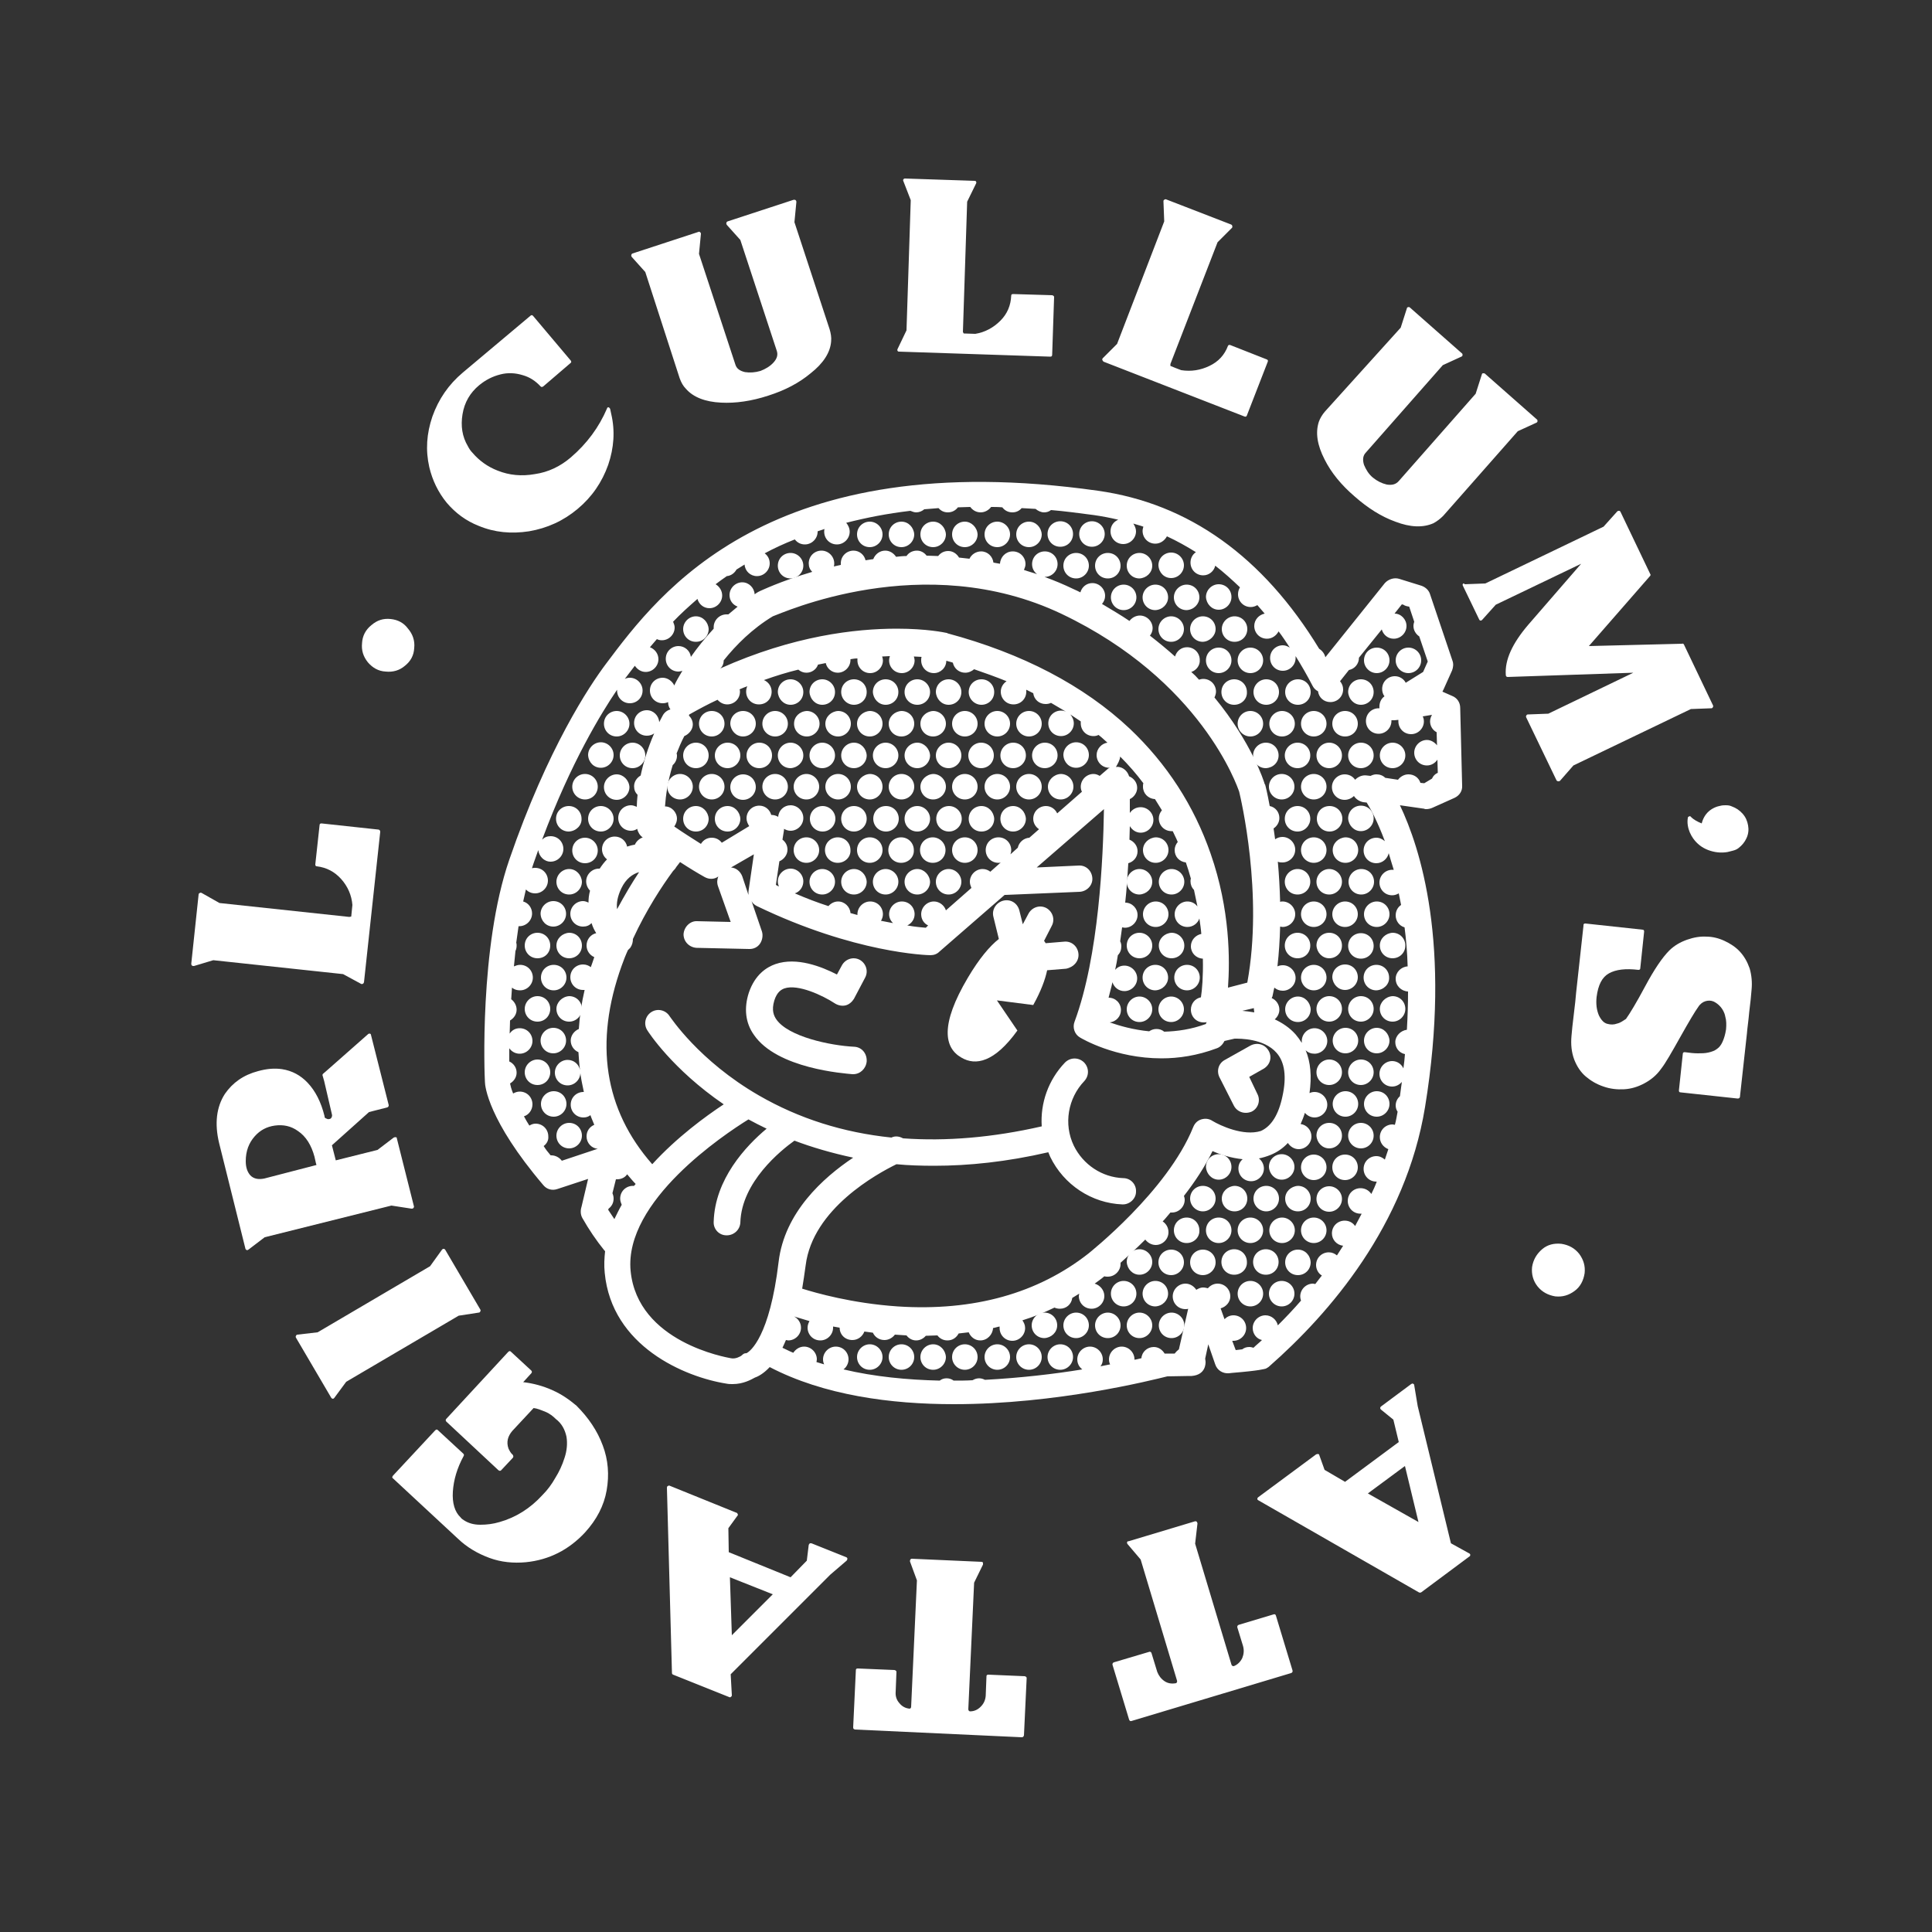 <?xml version="1.0" encoding="utf-8"?>
<!-- Generator: Adobe Illustrator 25.1.0, SVG Export Plug-In . SVG Version: 6.00 Build 0)  -->
<svg version="1.1" id="Layer_1" xmlns="http://www.w3.org/2000/svg" xmlns:xlink="http://www.w3.org/1999/xlink" x="0px" y="0px"
	 viewBox="0 0 500 500" style="enable-background:new 0 0 500 500;" xml:space="preserve">
<rect x="0" y="0" width="500" height="500" fill="#333333" stroke="none"/>
<style type="text/css">
	.st0{fill:#FFFFFF;}
</style>
<g>
	<path class="st0" d="M101.1,160.2c-1.9-0.2-3.5,0.3-5,1.6c-1.5,1.2-2.3,2.8-2.4,4.6c-0.2,1.9,0.3,3.5,1.5,5
		c1.2,1.4,2.7,2.3,4.6,2.4c1.9,0.2,3.6-0.3,5-1.5c1.5-1.2,2.3-2.7,2.4-4.6c0.2-1.9-0.4-3.6-1.6-5C104.5,161.2,103,160.4,101.1,160.2
		 M93.4,254.6c0.2,0.1,0.3,0.1,0.5,0c0.2-0.1,0.2-0.2,0.3-0.4l4.2-38.9c0-0.3-0.1-0.5-0.4-0.6l-14.8-1.6c-0.3,0-0.5,0.1-0.5,0.5
		l-1.1,10.1c0,0.3,0.1,0.5,0.4,0.5c2.5,0.3,4.6,1.4,6.3,3.3c1.7,1.9,2.7,4.2,2.9,6.7c-0.1,1-0.2,2-0.3,3l-0.5,0.1l-33.6-3.6
		l-4.6-2.6c-0.2-0.1-0.3-0.1-0.5,0c-0.2,0.1-0.3,0.2-0.3,0.4l-1.9,17.9c0,0.2,0,0.3,0.2,0.5c0.1,0.1,0.3,0.1,0.5,0.1l5-1.5l33.6,3.6
		L93.4,254.6z M64.8,304.2c-0.8-0.9-1.2-2.1-1.2-3.7c0-2.6,0.8-4.7,2.3-6.4c1.4-1.6,3.1-2.5,5.2-2.8c2.2-0.3,4.2,0.1,6,1.4
		c2.1,1.4,3.5,3.7,4.3,6.7c0,0.1,0.1,0.4,0.2,0.9c0.1,0.5,0.2,0.9,0.3,1.2L68.4,305C66.9,305.3,65.7,305.1,64.8,304.2 M85.9,288.4
		c0.1,0.3,0,0.6-0.1,0.8c-0.1,0.2-0.3,0.4-0.6,0.4c-0.3,0.1-0.5,0-0.7-0.1c-0.3-0.1-0.4-0.2-0.5-0.4l0-0.2c-0.9-3.7-2.4-6.6-4.4-8.7
		c-1.8-1.9-4-3.1-6.6-3.5c-2-0.3-4-0.1-6.2,0.5c-3.8,1-6.6,3-8.6,5.9c-2.2,3.4-2.7,7.7-1.5,12.7l6.8,27.3c0,0.2,0.2,0.3,0.3,0.4
		c0.2,0.1,0.3,0,0.5-0.1l4.2-3.2l32.8-8.2l5.2,0.8c0.2,0,0.4,0,0.5-0.2c0.1-0.1,0.2-0.3,0.1-0.5l-4.4-17.5c0-0.2-0.1-0.3-0.3-0.3
		c-0.2,0-0.3,0-0.5,0.1l-4.2,3.2l-10.8,2.7l-1-3.9l9.6-8.6l4.7-1.2c0.3-0.1,0.4-0.3,0.4-0.6L96,267.8c0-0.2-0.2-0.3-0.3-0.3
		s-0.3,0-0.4,0.1l-11,9.7l-0.7,0.6c-0.1,0.1-0.2,0.3-0.1,0.5l0.4,1.4L85.9,288.4z M123.9,339.7c0.2,0,0.3-0.1,0.4-0.3
		c0.1-0.2,0.1-0.3,0-0.5l-9.1-15.5c-0.1-0.1-0.2-0.2-0.4-0.2c-0.2,0-0.3,0.1-0.4,0.2l-3.1,4.3l-29.1,17.1l-5.2,0.6
		c-0.2,0-0.3,0.1-0.4,0.3c-0.1,0.2-0.1,0.3,0,0.5l9.1,15.5c0.1,0.2,0.2,0.2,0.4,0.3c0.2,0,0.3-0.1,0.4-0.2l3.1-4.2l29.1-17.1
		L123.9,339.7z M146.6,371.8c0.3,1.8,0.1,3.7-0.5,5.5c-0.6,1.9-1.4,3.6-2.4,5.2c-0.9,1.6-2,3.1-3.3,4.4c-3.2,3.5-6.9,5.8-11.1,7
		c-1.7,0.5-3.3,0.7-5,0.7c-1.7,0-3.1-0.4-4.3-1.2c-0.3-0.2-0.6-0.4-0.8-0.7c-1.5-1.4-2.2-3.7-2-6.7c0.2-3,1.1-6.1,2.8-9.2
		c0.1-0.2,0.1-0.4-0.1-0.6l-6.6-6.1c-0.2-0.2-0.4-0.2-0.7,0.1l-10.9,11.7c-0.2,0.3-0.3,0.5,0,0.7l16.8,15.6c2.4,2.3,5.2,3.9,8.2,5
		c3,1.1,6.2,1.4,9.4,1.1c6-0.6,11.1-3.2,15.3-7.7c3-3.3,4.9-6.9,5.6-10.9c0.7-4,0.4-7.9-1-11.6c-1.4-3.8-3.7-7.2-6.8-10.3
		c-1.9-1.6-3.9-3-6.2-4c-2.4-1.1-5-1.8-7.6-2.1l2.1-2.3c0.2-0.2,0.2-0.5,0-0.7l-5.3-4.9c-0.2-0.2-0.4-0.2-0.7,0.1l-16,17.3
		c-0.2,0.2-0.2,0.5,0,0.7l13.5,12.6c0.3,0.2,0.5,0.2,0.7,0l3-3.2c0.2-0.2,0.2-0.5,0-0.8c-0.5-0.4-0.8-1-1.1-1.6
		c-0.6-1.7-0.2-3.2,1-4.6l5.5-5.9c0.9,0.1,1.9,0.5,3.1,1s2,1.2,2.6,1.8C145.4,368.4,146.2,370,146.6,371.8 M200,412.6l-10.6,10.6
		l-0.5-15L200,412.6z M190.9,392.2c0.1-0.1,0.1-0.2,0-0.4c-0.1-0.2-0.2-0.3-0.3-0.3l-17.3-7c-0.2-0.1-0.3,0-0.5,0.1
		c-0.2,0.1-0.2,0.3-0.2,0.5l1.3,47.8c0,0.3,0.1,0.4,0.3,0.5l14.5,5.8c0.2,0.1,0.3,0.1,0.5-0.1c0.2-0.1,0.2-0.3,0.2-0.4l-0.3-5.4
		l25.8-25.8l4.2-3.6c0.1-0.1,0.2-0.3,0.2-0.5c0-0.2-0.1-0.3-0.3-0.4l-9-3.6c-0.1,0-0.2,0-0.4,0c-0.1,0.1-0.2,0.2-0.3,0.4l-0.5,4.1
		l-4.2,4.3l-16-6.5l-0.1-6.2L190.9,392.2z M235.6,403.6c-0.1,0.2-0.1,0.3-0.1,0.5l1.8,4.9l-1.5,32.7c0,0.3-0.2,0.5-0.4,0.5
		c-1.1-0.1-2-0.6-2.7-1.5c-0.7-0.8-1-1.8-0.9-2.9l0.2-5.1c0-0.3-0.2-0.4-0.5-0.5l-9.5-0.4c-0.3,0-0.5,0.1-0.5,0.4l-0.7,14.8
		c0,0.4,0.1,0.5,0.5,0.6l43.1,2c0.4,0,0.5-0.2,0.6-0.5l0.7-14.8c0-0.3-0.2-0.4-0.5-0.5l-9.4-0.4c-0.3,0-0.5,0.1-0.5,0.4l-0.2,5.1
		c-0.1,1.1-0.5,2-1.3,2.8c-0.8,0.8-1.7,1.2-2.8,1.2c-0.3-0.1-0.4-0.3-0.4-0.6l1.5-32.7l2.3-4.7c0-0.2,0-0.4,0-0.5
		c-0.1-0.1-0.2-0.2-0.4-0.2l-18-0.8C235.8,403.4,235.7,403.5,235.6,403.6 M291.7,399.1c-0.1,0.2,0,0.3,0.1,0.5l3.4,4l9.4,31.3
		c0.1,0.3,0,0.5-0.2,0.7c-1.1,0.2-2.1,0.1-3-0.5c-0.9-0.6-1.5-1.4-1.9-2.4l-1.5-4.9c-0.1-0.3-0.4-0.4-0.6-0.3l-9.1,2.7
		c-0.3,0.1-0.4,0.3-0.4,0.6l4.3,14.2c0.1,0.3,0.3,0.5,0.6,0.4l41.3-12.4c0.3-0.1,0.5-0.3,0.4-0.7l-4.3-14.2
		c-0.1-0.3-0.3-0.4-0.6-0.3l-9,2.7c-0.3,0.1-0.4,0.3-0.4,0.6l1.5,4.9c0.3,1.1,0.2,2.1-0.2,3.1c-0.5,1-1.2,1.7-2.2,2.1
		c-0.3,0-0.5-0.1-0.6-0.4l-9.4-31.3l0.6-5.2c0-0.2-0.1-0.3-0.2-0.5c-0.1-0.1-0.3-0.1-0.4-0.1l-17.3,5.2
		C291.9,398.8,291.8,398.9,291.7,399.1 M363.6,379.4l3.5,14.5l-13.1-7.4L363.6,379.4z M341.4,376.5c0-0.1-0.1-0.2-0.3-0.2
		c-0.2,0-0.3,0-0.5,0.1l-15,11.1c-0.1,0.1-0.2,0.2-0.2,0.4c0,0.2,0.1,0.3,0.3,0.4l41.5,23.8c0.2,0.1,0.4,0.1,0.6,0l12.5-9.3
		c0.2-0.1,0.2-0.3,0.2-0.4c0-0.2-0.1-0.3-0.3-0.4l-4.7-2.6l-8.6-35.5l-0.9-5.4c0-0.2-0.1-0.3-0.3-0.4c-0.2-0.1-0.3,0-0.5,0.1
		l-7.8,5.8c-0.1,0.1-0.2,0.2-0.2,0.4c0,0.2,0.1,0.3,0.2,0.4l3.2,2.6l1.4,5.8l-13.9,10.3l-5.3-3.1L341.4,376.5z M402.5,335.5
		c1.9,0.2,3.5-0.3,5-1.4s2.3-2.7,2.6-4.6c0.2-1.9-0.3-3.5-1.4-5c-1.2-1.5-2.7-2.3-4.6-2.6c-1.9-0.2-3.6,0.2-5,1.4s-2.3,2.7-2.6,4.6
		c-0.2,1.9,0.3,3.6,1.4,5C399.1,334.4,400.7,335.2,402.5,335.5 M418.5,264.9c-0.8,0.3-1.6,0.3-2.4,0.1c-1-0.2-1.7-1-2.3-2.2
		c-0.6-1.4-0.8-3-0.6-4.8c0.4-3.1,1.4-5.1,3.2-6.1c1.8-1,4.3-1.3,7.6-0.9c0.3,0,0.5-0.1,0.5-0.4l1-9.5c0-0.3-0.1-0.5-0.4-0.5
		l-14.8-1.6c-0.3,0-0.5,0.1-0.5,0.4l0,0.2l-1.9,17.3c-0.1,1.3-0.3,3.2-0.6,5.6c-0.3,2.4-0.5,4.3-0.6,5.6c-0.2,2.2,0,4.2,0.7,6.1
		c0.7,1.8,1.7,3.3,3,4.4c1.3,1.1,2.8,2,4.6,2.6c1.7,0.6,3.5,0.8,5.3,0.7c1.8-0.1,3.5-0.6,5.2-1.5c1.7-0.9,3.2-2.1,4.4-3.8
		c1.1-1.4,2.7-4.2,5-8.3c2.3-4.1,3.8-6.6,4.6-7.7c0.5-0.8,1.2-1.3,1.9-1.5c0.7-0.2,1.4-0.2,2.1,0.1c0.6,0.3,1.2,0.7,1.8,1.4
		c0.5,0.6,1,1.4,1.2,2.5c0.3,1,0.3,2.1,0.2,3.3c-0.2,1.3-0.5,2.3-0.9,3.2c-0.4,0.9-0.9,1.5-1.5,1.9c-0.5,0.4-1.3,0.7-2.2,0.9
		c-0.9,0.2-1.8,0.2-2.7,0.2c-0.9,0-2-0.1-3.4-0.3c-0.3,0-0.5,0.1-0.5,0.5l-1,9.4c0,0.3,0.1,0.5,0.4,0.5l14.8,1.6
		c0.3,0,0.5-0.1,0.6-0.4l0-0.1l1.8-16.3c0.1-1.4,0.4-3.3,0.6-5.6c0.3-2.4,0.5-4.3,0.6-5.7c0.2-2,0-3.9-0.5-5.6
		c-0.6-1.7-1.4-3.1-2.5-4.3c-1.1-1.2-2.5-2.1-4-2.8c-1.5-0.7-3.1-1.1-4.7-1.1c-1.6-0.1-3.3,0.2-5,0.8c-1.7,0.6-3.3,1.5-4.6,2.8
		c-1.8,1.8-3.9,4.9-6.2,9.2c-2.3,4.3-4,7.1-5,8.5C420,264.2,419.4,264.7,418.5,264.9 M449.9,219.5c0.9-0.7,1.6-1.5,2.1-2.6
		c0.5-1.1,0.6-2.2,0.4-3.3c-0.2-1.1-0.6-2.1-1.4-3c-0.8-0.9-1.7-1.5-2.8-1.9c-0.4-0.2-0.9-0.3-1.5-0.3c-0.4,0-0.9,0-1.3,0.1
		c-1.2,0.2-2.3,0.7-3.2,1.5c-0.9,0.8-1.5,1.9-1.8,3.1c-1-0.4-2-0.9-2.8-1.7c-0.1-0.2-0.3-0.2-0.5-0.1c-0.2,0.1-0.3,0.2-0.3,0.4
		c-0.1,0.6-0.1,1.3,0,1.9c0.2,1.3,0.7,2.4,1.4,3.4c1,1.4,2.3,2.4,3.9,3c1.6,0.6,3.3,0.8,5,0.5c0.4-0.1,0.8-0.2,1.2-0.3
		C449.1,220,449.5,219.8,449.9,219.5 M378.6,151.1c-0.1,0.2-0.1,0.3,0,0.5l4.2,8.7c0.1,0.2,0.2,0.3,0.4,0.3c0.2,0,0.3-0.1,0.4-0.2
		l3.5-3.9l22.1-10.6l-13.7,15.8c-4.1,4.8-6.1,9.1-5.8,13c0,0.3,0.2,0.5,0.5,0.5l32.5-1.1l-22,10.6l-5.3,0.2c-0.2,0-0.3,0.1-0.4,0.3
		c-0.1,0.2-0.1,0.3,0,0.5l7.8,16.2c0.1,0.2,0.2,0.2,0.4,0.3c0.2,0,0.3,0,0.5-0.1l3.5-4l30.4-14.6l5.3-0.2c0.2,0,0.3-0.1,0.4-0.3
		c0.1-0.2,0.1-0.3,0-0.5l-7.5-15.7c-0.1-0.2-0.3-0.3-0.5-0.2l-24.1,0.6l15.8-18.1c0.2-0.2,0.2-0.4,0.1-0.5l-7.7-16.1
		c-0.1-0.2-0.2-0.3-0.4-0.3c-0.2,0-0.3,0-0.5,0.2l-3.5,3.9l-30.6,14.7l-5.3,0.2C378.8,150.9,378.7,151,378.6,151.1 M342.9,106.5
		c-0.7,0.8-1.3,1.8-1.6,2.7c-0.9,2.8-0.4,6,1.5,9.7c1.7,3.4,4.3,6.6,7.8,9.6c3.4,3,6.9,5.2,10.5,6.5c3.9,1.5,7.2,1.6,9.9,0.4
		c0.9-0.5,1.7-1.1,2.5-1.9l19.3-21.9l4.8-2.2c0.2-0.1,0.3-0.2,0.3-0.4c0-0.2,0-0.3-0.1-0.4l-13.5-11.9c-0.1-0.1-0.3-0.1-0.5-0.1
		c-0.2,0-0.3,0.2-0.3,0.3l-1.6,5l-19.9,22.6c-0.8,0.9-1.8,1.1-3.1,0.9c-1.3-0.3-2.5-0.9-3.6-1.8c-1.1-0.9-1.8-2.1-2.3-3.3
		c-0.4-1.3-0.3-2.4,0.5-3.2l19.9-22.6l4.8-2.2c0.2-0.1,0.3-0.2,0.3-0.4c0-0.2,0-0.3-0.1-0.4l-13.5-11.9c-0.1-0.1-0.3-0.2-0.5-0.1
		c-0.2,0-0.3,0.2-0.3,0.3l-1.6,5L342.9,106.5z M285.4,92.7c-0.1,0.1-0.2,0.3-0.1,0.5c0.1,0.2,0.2,0.3,0.3,0.4l36.5,14.2
		c0.3,0.1,0.5,0,0.6-0.3l5.4-13.9c0.1-0.3,0-0.5-0.3-0.6l-9.4-3.7c-0.3-0.1-0.5,0-0.6,0.2c-0.9,2.4-2.5,4.1-4.8,5.2
		c-2.3,1.1-4.7,1.5-7.3,1.1c-1-0.4-1.9-0.7-2.8-1.1l0-0.5l12.2-31.5l3.7-3.7c0.1-0.1,0.2-0.3,0.1-0.5c0-0.2-0.1-0.3-0.3-0.4
		l-16.8-6.5c-0.2-0.1-0.3,0-0.5,0.1c-0.2,0.1-0.2,0.3-0.2,0.4l0.2,5.2L289.1,89L285.4,92.7z M232.3,90.3c-0.1,0.2-0.1,0.4,0,0.5
		c0.1,0.2,0.2,0.2,0.4,0.2l39.1,1.3c0.3,0,0.5-0.1,0.5-0.5l0.5-14.9c0-0.3-0.2-0.4-0.5-0.5l-10.1-0.3c-0.3,0-0.5,0.1-0.5,0.4
		c-0.1,2.5-1,4.7-2.8,6.5c-1.8,1.8-4,3-6.5,3.4c-1,0-2-0.1-3-0.1l-0.2-0.4l1.1-33.7l2.3-4.7c0.1-0.2,0.1-0.3,0-0.5
		c-0.1-0.2-0.2-0.2-0.4-0.2l-18-0.6c-0.2,0-0.3,0.1-0.4,0.2c-0.1,0.2-0.1,0.3,0,0.5l1.9,4.9l-1.1,33.7L232.3,90.3z M175.9,97.9
		c0.4,1.1,0.9,2,1.6,2.7c1.9,2.2,5,3.4,9.1,3.6c3.8,0.2,7.9-0.4,12.2-1.8c4.4-1.4,8-3.3,11-5.8c3.3-2.6,5.1-5.4,5.3-8.3
		c0.1-1-0.1-2.1-0.4-3.1l-9.1-27.7l0.5-5.2c0-0.2,0-0.3-0.2-0.5c-0.1-0.1-0.3-0.1-0.5-0.1l-17.1,5.6c-0.2,0.1-0.3,0.2-0.3,0.4
		c-0.1,0.2,0,0.3,0.1,0.5l3.5,3.9l9.4,28.6c0.4,1.1,0.1,2.1-0.8,3.1c-0.9,1-2.1,1.7-3.4,2.2c-1.4,0.4-2.7,0.5-4,0.3
		c-1.3-0.3-2.2-0.9-2.5-2l-9.4-28.6l0.5-5.2c0-0.2-0.1-0.3-0.2-0.4c-0.1-0.1-0.3-0.2-0.4-0.1l-17.1,5.6c-0.2,0.1-0.3,0.2-0.3,0.4
		c-0.1,0.2,0,0.3,0.1,0.5l3.5,3.9L175.9,97.9z M147.6,94c0.3-0.2,0.3-0.4,0.1-0.7L138,81.8c-0.2-0.3-0.5-0.3-0.7-0.1l-17.5,14.7
		c-3.7,3.1-6.3,6.9-7.9,11.4c-1.5,4.4-1.8,8.7-0.8,13.1c0.8,3.4,2.3,6.5,4.5,9.2c2.3,2.7,5,4.7,8.3,6c4.1,1.7,8.4,2.1,13,1.4
		c4.7-0.8,8.9-2.7,12.6-5.8c3.7-3.1,6.3-6.9,7.9-11.4c1.5-4.4,1.8-8.8,0.8-13.1c-0.1-0.5-0.2-1-0.3-1.4c-0.1-0.2-0.2-0.3-0.4-0.4
		c-0.2,0-0.4,0.1-0.4,0.3c-2.1,4.9-5.2,9.1-9.4,12.7c-2.7,2.3-5.8,3.8-9.3,4.3c-3.4,0.6-6.6,0.3-9.6-0.9c-2.6-1-4.8-2.6-6.5-4.6
		c-0.5-0.5-0.9-1.1-1.2-1.7c-1.5-2.5-1.9-5.3-1.4-8.3c0.5-3.1,2-5.6,4.3-7.5c1.7-1.4,3.5-2.3,5.5-2.8c1.9-0.5,3.9-0.4,5.8,0.2
		c1.8,0.5,3.3,1.5,4.6,2.9c0.2,0.2,0.4,0.2,0.7,0L147.6,94z"/>
	<g>
		<path class="st0" d="M221.1,270.9c-6.2-0.3-17.1-2.6-20.2-7.1c-0.6-0.9-1.3-2.3-0.5-4.9c0.7-2.2,1.8-2.8,2.6-3.1
			c3.5-1.2,9.9,1.8,13.1,3.9c0.8,0.5,1.8,0.7,2.7,0.5s1.7-0.9,2.2-1.7l2.9-5.5c0.9-1.7,0.2-3.7-1.4-4.6c-1.7-0.9-3.7-0.2-4.6,1.4
			l-1.3,2.4c-3.9-2-10.4-4.6-15.9-2.7c-2.3,0.8-5.3,2.7-6.9,7.4c-1.3,4-0.9,7.8,1.3,10.9c6,8.8,23.5,10,25.5,10.2c0.1,0,0.1,0,0.2,0
			c1.8,0,3.3-1.4,3.5-3.3C224.4,272.6,223,271,221.1,270.9z"/>
		<path class="st0" d="M279.1,246.8c-0.2-1.9-1.8-3.3-3.7-3.1l-4.8,0.4c-0.1-0.2-0.2-0.4-0.4-0.6l2-3.9c0.9-1.7,0.2-3.7-1.4-4.6
			c-1.7-0.9-3.7-0.2-4.6,1.4l-1.5,2.8l-0.9-3.6c-0.5-1.9-2.3-3-4.2-2.5c-1.8,0.5-3,2.3-2.5,4.2l1.4,5.7c-2.4,1.9-5.1,5.1-8,10
			c-7.3,12.3-6.1,18.2-1.7,20.7c3.7,2.2,8.6,1.2,14.5-7l-5.3-7.8l9.4,1.2c2-3.6,3.1-6.6,3.6-9l4.9-0.4
			C277.9,250.3,279.3,248.7,279.1,246.8z"/>
		<path class="st0" d="M377.9,183.2c0-1.4-0.8-2.6-2.1-3.1l-2.5-1.1c0.1-0.2,0.2-0.4,0.3-0.6l2.2-4.9c0.3-0.8,0.4-1.7,0.1-2.5
			l-5.8-17.2c-0.3-1-1.1-1.8-2.2-2.2l-5.8-1.8c-1.3-0.4-2.8,0.1-3.7,1.1l-15.4,19.2c-0.2-0.9-0.8-1.7-1.6-2.2
			c-14.5-23.8-33.7-37.6-57.3-40.9c-84.8-12-113.4,26.3-127.2,44.7c-4.3,5.7-15.2,22-25.1,50.8c-7.8,22.6-6.4,56.1-6.3,57.5
			c0,1,0.8,9.9,15.1,26.7c0.9,1.1,2.3,1.5,3.7,1l7.9-2.6l-1.7,7.2c-0.3,0.9-0.3,2,0.2,2.9c1.7,3,3.6,5.8,5.7,8.4
			c0.1,0.1,0.1,0.1,0.2,0.2c-0.2,1.8-0.3,3.7-0.1,5.6c1.8,19,20.7,27,31.6,28.7c0.5,0.1,1,0.1,1.5,0.1c2.7,0,4.7-1.1,5.8-1.7
			c0.9-0.3,2.3-1.1,3.8-2.7c14,7.3,31.3,9.6,47.7,9.6c26.7,0,51.1-6.2,55.2-7.2c1.9,0,3.8-0.1,5.7-0.1c0.2,0,0.4,0,0.6,0
			c3.7-0.3,3.6-3.3,3.6-3.7c0-0.3-0.1-0.5-0.1-0.8l0.8-3.7l1.8,5.2c0.5,1.5,1.9,2.4,3.5,2.3l0.9-0.1c7.3-0.6,8.2-1,8.7-1.1
			c0.3-0.2,0.6-0.3,0.9-0.6c15.6-13.7,35.3-36.5,40.3-67.1c6.9-42.2-1.3-67.2-6.5-78.1l6.3,0.9c0.1,0.1,0.3,0.1,0.5,0.1
			c0.5,0,1-0.1,1.5-0.3l5.8-2.6c1.3-0.6,2.1-1.8,2-3.2L377.9,183.2z M274.8,158.9c36.1,17.2,45.4,44.6,45.9,46
			c0.4,1.7,6.3,26.5,2.1,49.4l-5,1.3c0.5-7,0.6-20.1-4.5-34.7c-4.3-12.4-11.3-23.2-20.9-32.3c-11.9-11.2-27.8-19.5-47.2-24.7
			c-0.1-0.1-0.1-0.1-0.2-0.1c-0.5-0.1-5.1-1.1-12.9-1.1c-10.6,0-26.8,1.8-45.7,10.3c0.6-0.5,0.9-1.3,0.9-2.1
			c3.2-4,7.4-8.2,12.7-11.4C202.2,158.8,238.9,141.8,274.8,158.9z M313.8,290.1c-0.9-0.6-1.9-0.7-2.9-0.4c-1,0.3-1.7,1-2.1,2
			c-6.7,16.6-26.9,32.5-27.1,32.7c-13.1,10.3-29.7,15-49.4,13.7c-11.8-0.8-21.2-3.5-24.7-4.6c0.3-1.8,0.6-3.8,0.9-6
			c1.8-14.7,18.6-23.8,23.5-26.2c3.1,0.3,6.4,0.4,9.8,0.4c8.8,0,18.7-1,29.5-3.5c0.2,0.4,0.3,0.8,0.5,1.2c3.5,7.2,10.7,12,18.7,12.3
			c0,0,0.1,0,0.1,0c1.8,0,3.4-1.5,3.4-3.3c0.1-1.9-1.4-3.5-3.3-3.5c-5.5-0.2-10.4-3.5-12.8-8.4c-2.7-5.6-1.5-12.3,2.7-16.7
			c1.3-1.4,1.3-3.5-0.1-4.9c-1.4-1.3-3.5-1.3-4.9,0.1c-4.3,4.5-6.4,10.5-6,16.5c-12.7,2.9-24.7,3.9-35.9,3.1c-0.9-0.5-2-0.7-3-0.2
			c-12.5-1.3-23.9-4.9-34.3-10.9c-15.6-9-22.9-20.3-23.1-20.5c-1-1.6-3.1-2.1-4.7-1.1c-1.6,1-2.1,3.1-1.1,4.7
			c0.3,0.5,6.5,10.1,19.8,19.2c-4.7,3.1-12.1,8.5-18.5,15.5c-12.4-14.1-15.1-31.4-7.9-51.4c0.5-1.4,1-2.7,1.6-4
			c0.2-0.2,0.4-0.4,0.6-0.6c0.5-0.7,0.7-1.5,0.7-2.3c3.5-7.6,7.6-13.8,10.4-17.6c0.3-0.3,0.6-0.6,0.8-1c0.4-0.5,0.7-0.9,1-1.3
			c2.3,1.5,4.6,2.9,6.4,3.9c1.1,0.6,2.4,0.6,3.4-0.1l0.1-0.1c-0.3,0.8-0.4,1.6-0.1,2.5l3.3,9.3l-8.7-0.2c-1.8-0.1-3.4,1.5-3.5,3.4
			c0,1.9,1.5,3.4,3.4,3.5l13.6,0.3h0.1c1.1,0,2.1-0.5,2.7-1.4c0.6-0.9,0.8-2.1,0.5-3.1l-2.7-7.9c0.3,0.6,0.8,1,1.4,1.3
			c25.3,12.2,44.1,12.7,44.9,12.7c0.9,0,1.7-0.3,2.3-0.9l16.9-14.7c0.1,0,0.1,0,0.2,0c0,0,0.1,0,0.1,0l19.1-0.8
			c1.9-0.1,3.4-1.7,3.3-3.5c-0.1-1.9-1.6-3.4-3.5-3.3l-10.9,0.5l17.4-15.1c-0.2,12.5-1.3,38-7.6,55c-0.6,1.5,0,3.3,1.4,4.1
			c0.5,0.3,9.1,5.4,21.1,5.4c4.4,0,9.2-0.7,14.3-2.6c0.9-0.3,1.6-1.1,2-1.9l2.6-0.6c1.3,0,7.6-0.1,10.9,3.7
			c2.1,2.4,2.6,6.2,1.5,11.2c-1,4.8-2.9,7.8-5.6,9C321.8,294.1,315.8,291.3,313.8,290.1z M157.2,296.7
			C157.2,296.7,157.2,296.7,157.2,296.7C157.2,296.7,157.1,296.7,157.2,296.7C157.1,296.7,157.1,296.7,157.2,296.7z M195.1,221.1
			l-1.4,9.6c0,0.3,0,0.6,0,0.9l-1.6-4.8c-0.5-1.3-1.6-2.2-2.9-2.3L195.1,221.1z M289.9,195.8c2.2,2.2,4.2,4.5,6,6.9
			c-0.1,0.3-0.1,0.6-0.1,0.9c0,1.7,1.3,3.1,3.1,3.2c0.6,1,1.2,1.9,1.8,2.9c-0.5,0.6-0.8,1.3-0.8,2.1c0,1.8,1.4,3.3,3.3,3.3
			c0.1,0,0.2,0,0.3,0c0.4,0.9,0.9,1.8,1.3,2.8c-0.5,0.6-0.8,1.3-0.8,2.1c0,1.7,1.2,3,2.9,3.2c0.5,1.4,0.9,2.8,1.3,4.2
			c-0.1,0.2-0.1,0.5-0.1,0.7c0,0.8,0.3,1.6,0.9,2.2c0.3,1.5,0.6,2.9,0.9,4.3c-0.6-0.8-1.5-1.3-2.6-1.3c-1.8,0-3.3,1.5-3.3,3.3
			c0,1.8,1.4,3.3,3.3,3.3c1.5,0,2.7-1,3.1-2.2c0.2,1.4,0.4,2.7,0.5,4c-1.5,0.3-2.7,1.6-2.7,3.2c0,1.7,1.3,3.1,3.1,3.2
			c0.1,4.6-0.2,8.1-0.5,10c-1.5,0.3-2.6,1.6-2.6,3.2c0,1.8,1.4,3.3,3.3,3.3c0.3,0,0.6,0,0.8-0.1c-0.1,0.2-0.2,0.3-0.2,0.5
			c-3.8,1.4-7.4,1.9-10.8,2c-0.6-0.5-1.3-0.7-2-0.7c-0.7,0-1.3,0.2-1.9,0.6c-4.1-0.4-7.6-1.4-10.2-2.3c1.7-0.2,2.9-1.6,2.9-3.2
			c0-1.8-1.4-3.2-3.2-3.2c0.3-1.3,0.7-2.6,1-4c0.4,1.3,1.6,2.3,3.1,2.3c1.8,0,3.3-1.5,3.3-3.3c0-1.8-1.5-3.3-3.3-3.3
			c-1,0-1.8,0.4-2.4,1.1c0.3-1.3,0.5-2.5,0.7-3.8c0.6-0.6,0.9-1.4,0.9-2.3c0-0.5-0.1-0.9-0.3-1.3c0.2-1.2,0.3-2.4,0.5-3.6
			c0.2,0,0.4,0.1,0.7,0.1c1.8,0,3.3-1.5,3.3-3.3c0-1.7-1.4-3.2-3.2-3.2c0.4-3.5,0.6-7,0.8-10.2c1.4-0.4,2.4-1.6,2.4-3.1
			c0-1.4-0.9-2.5-2.1-3c0-1.2,0.1-2.4,0.1-3.5c0.6,1,1.6,1.7,2.8,1.7c1.8,0,3.3-1.5,3.3-3.3c0-1.8-1.5-3.3-3.3-3.3
			c-1.2,0-2.2,0.6-2.8,1.5c0-1.3,0-2.5,0-3.6c1.1-0.5,1.9-1.7,1.9-2.9c0-1.4-0.9-2.5-2.1-3c-0.3-1-1-1.8-1.9-2.2
			c-0.5-0.2-1-0.3-1.5-0.2C289.3,197.6,289.8,196.8,289.9,195.8z M324.5,260.9c0,0.1,0,0.2,0,0.2c0,0.3,0.1,0.6,0.1,0.9
			c-1.1-0.2-2.2-0.3-3.1-0.4L324.5,260.9z M178.4,184.9c2.5-1.4,4.9-2.7,7.3-3.8c0.6,0.7,1.5,1.2,2.5,1.2c1.8,0,3.3-1.4,3.3-3.3
			c0-0.2,0-0.4-0.1-0.6c0.7-0.3,1.4-0.6,2-0.8c-0.2,0.4-0.3,0.9-0.3,1.4c0,1.8,1.4,3.3,3.3,3.3s3.3-1.4,3.3-3.3c0-1.3-0.8-2.5-2-3
			c3.1-1.1,6-2,8.9-2.7c0.6,0.5,1.3,0.8,2.1,0.8c1.4,0,2.6-0.9,3-2.1c0.7-0.1,1.3-0.3,2-0.4c0.3,1.4,1.6,2.5,3.1,2.5
			c1.8,0,3.3-1.5,3.3-3.3c0-0.1,0-0.2,0-0.2c0.6-0.1,1.2-0.2,1.8-0.2c0,0.2,0,0.3,0,0.5c0,1.8,1.4,3.3,3.3,3.3
			c1.8,0,3.3-1.5,3.3-3.3c0-0.3-0.1-0.7-0.2-1c0.7,0,1.4-0.1,2-0.1c-0.1,0.3-0.2,0.7-0.2,1.1c0,1.8,1.4,3.3,3.3,3.3
			c1.8,0,3.3-1.5,3.3-3.3c0-0.3-0.1-0.7-0.2-1c0.7,0,1.4,0.1,2,0.1c-0.1,0.3-0.1,0.6-0.1,0.9c0,1.8,1.4,3.3,3.3,3.3
			c1.7,0,3.2-1.4,3.2-3.2c0.6,0.2,1.2,0.3,1.7,0.5c0.3,1.5,1.6,2.6,3.2,2.6c0.9,0,1.7-0.4,2.3-0.9c2.9,1,5.7,2,8.4,3.1
			c-0.9,0.6-1.5,1.6-1.5,2.7c0,1.8,1.4,3.3,3.3,3.3c1.8,0,3.3-1.4,3.3-3.3c0-0.2,0-0.3,0-0.5c0.6,0.3,1.2,0.6,1.8,0.9
			c0.2,1.6,1.5,2.8,3.2,2.8c0.5,0,1-0.1,1.4-0.3c1.3,0.8,2.6,1.5,3.9,2.3c-0.4-0.2-0.8-0.3-1.3-0.3c-1.8,0-3.3,1.4-3.3,3.3
			c0,1.8,1.4,3.3,3.3,3.3c1.8,0,3.3-1.5,3.3-3.3c0-0.9-0.4-1.7-0.9-2.3c0.9,0.6,1.8,1.2,2.7,1.8c0,0.1,0,0.3,0,0.5
			c0,1.8,1.4,3.3,3.3,3.3c0.5,0,0.9-0.1,1.3-0.3c0.8,0.6,1.5,1.3,2.3,2c-1.5,0.2-2.8,1.6-2.8,3.2c0,1.8,1.4,3.3,3.3,3.3
			c0,0,0.1,0,0.1,0c-0.1,0.1-0.3,0.1-0.4,0.2l-2.2,1.9c-0.5-0.3-1-0.5-1.6-0.5c-1.8,0-3.3,1.5-3.3,3.3c0,0.5,0.1,0.9,0.3,1.3
			l-6.4,5.6c-0.5-1.1-1.6-1.9-2.9-1.9c-1.8,0-3.3,1.4-3.3,3.3c0,1.1,0.6,2.1,1.5,2.7l-2.5,2.2c-1.5,0.1-2.7,1.2-3,2.6l-1.9,1.7
			c0.1-0.3,0.2-0.7,0.2-1.1c0-1.8-1.4-3.3-3.3-3.3c-1.8,0-3.3,1.4-3.3,3.3c0,1.8,1.4,3.3,3.3,3.3c0.2,0,0.4,0,0.6-0.1l-2.7,2.4
			c-0.5-0.4-1.2-0.7-2-0.7c-1.8,0-3.3,1.5-3.3,3.3c0,0.6,0.2,1.1,0.4,1.6l-6.6,5.8c-0.4-1.3-1.7-2.3-3.1-2.3c-1.8,0-3.3,1.5-3.3,3.3
			c0,1.3,0.7,2.4,1.8,2.9l-0.6,0.6c-1-0.1-2.6-0.2-4.8-0.6c1.1-0.5,1.9-1.6,1.9-2.9c0-1.8-1.4-3.3-3.3-3.3c-1.8,0-3.3,1.5-3.3,3.3
			c0,0.9,0.4,1.7,1,2.3c-1-0.2-2-0.4-3.1-0.6c0.3-0.5,0.5-1.1,0.5-1.7c0-1.8-1.4-3.3-3.3-3.3c-1.8,0-3.3,1.5-3.3,3.3
			c0,0.1,0,0.1,0,0.2c-0.6-0.2-1.2-0.3-1.8-0.5c-0.1-1.6-1.5-3-3.2-3c-1,0-1.9,0.5-2.5,1.2c-2.8-0.9-5.7-2-8.7-3.3
			c1.3-0.4,2.2-1.7,2.2-3.1c0-1.8-1.5-3.3-3.3-3.3c-1.8,0-3.3,1.5-3.3,3.3c0,0.5,0.1,0.9,0.3,1.3c-0.3-0.1-0.5-0.2-0.8-0.4l0.9-6.1
			c1.2-0.5,2.1-1.7,2.1-3c0-1.1-0.5-2-1.3-2.6l0.4-2.5c0-0.1,0-0.2,0-0.3c0.5,0.3,1.1,0.5,1.7,0.5c1.8,0,3.3-1.5,3.3-3.3
			c0-1.8-1.5-3.3-3.3-3.3c-1.7,0-3.1,1.3-3.2,3c0,0,0,0,0,0c-0.5-0.3-1.1-0.5-1.8-0.5c-0.4-1.4-1.6-2.4-3.1-2.4
			c-1.8,0-3.3,1.4-3.3,3.3c0,0.7,0.3,1.4,0.7,2l-7.1,4.3c-0.6-0.8-1.5-1.3-2.6-1.3c-1.2,0-2.2,0.6-2.8,1.6c-2.2-1.4-4.6-2.9-6.9-4.5
			c0.4-0.6,0.7-1.3,0.7-2c0-1.7-1.4-3.2-3.1-3.2c0.2-2.8,0.7-6.5,2-10.7c0.7-0.6,1.1-1.5,1.1-2.4c0-0.2,0-0.4-0.1-0.6
			c0.6-1.5,1.2-3,2-4.5c1.2-0.5,2.2-1.7,2.2-3c0-0.9-0.4-1.7-1-2.3C178.3,185,178.4,184.9,178.4,184.9z M165.4,225.7
			c-1.8,2.7-3.7,5.9-5.7,9.6c-0.2-1.5,0.1-3.3,1.1-5.4C162,227.4,163.7,226.2,165.4,225.7z M157.4,313.1l0.1-0.3
			c0.8-0.6,1.3-1.5,1.3-2.6c0-0.5-0.1-0.9-0.3-1.4l0.9-3.6c0.1,0,0.2,0,0.3,0c1.1,0,2.1-0.5,2.6-1.3c0.7,0.8,1.4,1.7,2.2,2.5
			c-0.1,0.2-0.3,0.3-0.4,0.5c-0.1,0-0.2,0-0.3,0c-1.8,0-3.3,1.4-3.3,3.3c0,0.6,0.2,1.1,0.4,1.6c-0.7,1.2-1.3,2.5-1.9,3.7
			C158.5,314.7,157.9,313.9,157.4,313.1z M193.2,350.2c-0.7,0-0.8,0.2-1.4,0.7c-0.2,0.1-1.4,0.9-2.7,0.6c-1-0.2-24.1-4.1-25.9-22.6
			c-1.7-18.1,24.2-35.3,30.5-39.2c1.5,0.8,3,1.6,4.7,2.4c-5.4,4.5-13.4,13.1-13.7,24.1c-0.1,1.9,1.4,3.5,3.3,3.5c0.1,0,0.1,0,0.1,0
			c1.8,0,3.4-1.4,3.5-3.3c0.3-10.5,10.5-18.7,14-21.2c4.5,1.7,9.6,3.2,15.2,4.4c-7.8,5.2-17.8,14.2-19.3,27
			C199.2,345.9,194.2,349.7,193.2,350.2z M368.6,202.7l-1-0.1c-0.4-1.3-1.6-2.2-3.1-2.2c-1.1,0-2.1,0.6-2.7,1.4l-3.3-0.5
			c-0.6-0.6-1.4-0.9-2.3-0.9c-0.6,0-1.1,0.2-1.5,0.4l-0.9-0.1c-1.2-0.2-2.3,0.3-3.1,1.1c-0.6-0.9-1.6-1.4-2.7-1.4
			c-1.8,0-3.3,1.5-3.3,3.3c0,1.8,1.4,3.3,3.3,3.3c0.9,0,1.8-0.4,2.4-1c0.5,0.8,1.4,1.4,2.4,1.6l0.9,0.1c1,1.6,2.8,4.9,4.7,10
			c-0.6-0.5-1.3-0.9-2.2-0.9c-1.8,0-3.3,1.4-3.3,3.3c0,1.8,1.4,3.3,3.3,3.3c1.6,0,2.9-1.2,3.2-2.6c0.4,1.3,0.8,2.8,1.3,4.3
			c-0.1,0-0.2,0-0.4,0c-1.8,0-3.3,1.5-3.3,3.3c0,1.8,1.4,3.3,3.3,3.3c0.6,0,1.2-0.2,1.7-0.5c0.2,1,0.4,2,0.6,3
			c-0.9,0.6-1.4,1.6-1.4,2.7c0,1.4,0.9,2.7,2.3,3.1c0.4,3.1,0.7,6.5,0.8,10.1c-1.7,0.1-3.1,1.5-3.1,3.2c0,1.8,1.4,3.2,3.2,3.3
			c0,3.1-0.1,6.4-0.3,9.9c-1.6,0.2-3,1.6-3,3.2c0,1.5,1,2.8,2.5,3.1c-0.1,1.2-0.2,2.4-0.4,3.7c-0.5-1.1-1.6-1.9-2.9-1.9
			c-1.8,0-3.3,1.5-3.3,3.3c0,1.8,1.4,3.3,3.3,3.3c1,0,1.9-0.5,2.5-1.2c-0.2,1.2-0.3,2.4-0.5,3.7c-0.7,0.6-1.1,1.5-1.1,2.4
			c0,0.6,0.2,1.2,0.5,1.6c-0.2,1.1-0.4,2.3-0.7,3.4c-0.2,0-0.4-0.1-0.6-0.1c-1.8,0-3.3,1.4-3.3,3.3c0,1.4,0.9,2.6,2.2,3.1
			c-0.3,0.9-0.6,1.8-0.9,2.7c-0.6-0.5-1.3-0.9-2.2-0.9c-1.8,0-3.3,1.4-3.3,3.3c0,1.8,1.4,3.3,3.3,3.3c0,0,0.1,0,0.1,0
			c-0.4,1.1-0.9,2.2-1.4,3.2c-0.6-0.9-1.6-1.5-2.8-1.5c-1.8,0-3.3,1.4-3.3,3.3c0,1.8,1.4,3.3,3.3,3.3c0.1,0,0.2,0,0.3,0
			c-0.6,1.1-1.1,2.1-1.7,3.2c-0.6-0.9-1.6-1.4-2.7-1.4c-1.8,0-3.3,1.4-3.3,3.3c0,1.6,1.2,3,2.9,3.2c-0.5,0.8-1.1,1.7-1.6,2.5
			c-0.6-0.5-1.3-0.8-2.1-0.8c-1.8,0-3.3,1.4-3.3,3.3c0,1.1,0.6,2.2,1.5,2.7c-0.6,0.8-1.2,1.5-1.7,2.2c-0.2,0-0.4-0.1-0.6-0.1
			c-1.8,0-3.3,1.5-3.3,3.3c0,0.4,0.1,0.8,0.2,1.1c-2,2.3-4,4.4-6,6.4c-0.3-1.4-1.6-2.6-3.2-2.6c-1.8,0-3.3,1.5-3.3,3.3
			c0,1.5,1,2.8,2.4,3.1c-0.7,0.7-1.5,1.3-2.2,2c-0.3-0.1-0.7-0.2-1.1-0.2c-0.7,0-1.3,0.2-1.8,0.6c-0.5,0.1-1.1,0.1-1.7,0.2l-0.9-2.4
			c0.1,0,0.2,0,0.3,0c1.8,0,3.3-1.5,3.3-3.3c0-1.8-1.4-3.3-3.3-3.3c-0.9,0-1.7,0.4-2.3,1l-1-2.8c1.4-0.4,2.5-1.6,2.5-3.1
			c0-1.8-1.4-3.3-3.3-3.3c-1,0-1.9,0.5-2.5,1.2c-0.4-0.1-0.8-0.2-1.3-0.2c-0.6,0-1.2,0.3-1.7,0.6c-0.6-0.9-1.6-1.6-2.8-1.6
			c-1.8,0-3.3,1.5-3.3,3.3s1.4,3.3,3.3,3.3c0.2,0,0.5,0,0.7-0.1l-2.4,10.5c-0.4,0.3-0.8,0.7-1.1,1.1c-0.8,0-1.7,0-2.6,0
			c-0.6-1-1.6-1.7-2.8-1.7c-1.7,0-3.1,1.3-3.2,2.9c-0.5,0.1-1.1,0.3-1.8,0.4c0,0,0-0.1,0-0.1c0-1.8-1.5-3.3-3.3-3.3
			c-1.8,0-3.3,1.5-3.3,3.3c0,0.5,0.1,0.9,0.3,1.3c-0.8,0.2-1.7,0.3-2.5,0.5c0.4-0.5,0.6-1.1,0.6-1.8c0-1.8-1.5-3.3-3.3-3.3
			c-1.8,0-3.3,1.5-3.3,3.3c0,1.1,0.5,2,1.3,2.6c-7.3,1.2-16,2.2-25.2,2.7c-0.4-0.2-0.9-0.4-1.5-0.4c-0.6,0-1.2,0.2-1.7,0.5
			c-1.6,0.1-3.2,0.1-4.9,0.1c-0.5-0.4-1.2-0.6-1.8-0.6c-0.7,0-1.3,0.2-1.8,0.6c-8.4-0.2-16.9-1-24.9-2.9c0.8-0.6,1.3-1.6,1.3-2.6
			c0-1.8-1.4-3.3-3.3-3.3c-1.8,0-3.3,1.5-3.3,3.3c0,0.5,0.1,0.9,0.3,1.3c-0.7-0.2-1.3-0.4-2-0.6c0-0.2,0.1-0.4,0.1-0.7
			c0-1.8-1.5-3.3-3.3-3.3c-1.2,0-2.2,0.7-2.8,1.6c-1-0.4-1.9-0.9-2.8-1.3c0.3-0.6,0.6-1.3,0.9-2c0.2,0,0.4,0.1,0.6,0.1
			c1.8,0,3.3-1.5,3.3-3.3c0-1.3-0.8-2.4-1.8-2.9c0,0,0,0,0,0c1,0.3,2.4,0.7,4,1.2c-0.3,0.5-0.5,1.1-0.5,1.7c0,1.8,1.4,3.3,3.3,3.3
			c1.8,0,3.3-1.5,3.3-3.3c0-0.1,0-0.2,0-0.3c0.5,0.1,1.1,0.2,1.7,0.3c0,1.8,1.4,3.2,3.3,3.2c1.4,0,2.6-0.9,3.1-2.2
			c0.7,0.1,1.5,0.2,2.2,0.3c0.5,1.1,1.6,1.9,3,1.9c1.1,0,2.1-0.6,2.7-1.4c1,0.1,2,0.1,3,0.2c0.6,0.8,1.5,1.3,2.5,1.3
			c1,0,1.9-0.5,2.5-1.2c1,0,2-0.1,3-0.1c0.6,0.8,1.5,1.3,2.6,1.3c1.3,0,2.3-0.7,2.9-1.8c0.9-0.1,1.7-0.2,2.6-0.3
			c0.5,1.2,1.6,2.1,3,2.1c1.8,0,3.2-1.5,3.3-3.2c0.6-0.1,1.1-0.3,1.7-0.4c0,0.1,0,0.2,0,0.4c0,1.8,1.4,3.3,3.3,3.3
			c1.8,0,3.3-1.5,3.3-3.3c0-0.8-0.3-1.4-0.7-2c2.9-0.9,5.6-2,8.3-3.3c0.4,0.2,0.9,0.3,1.4,0.3c1.7,0,3-1.2,3.2-2.8
			c0.6-0.4,1.2-0.7,1.8-1.1c0,0.2-0.1,0.4-0.1,0.6c0,1.8,1.4,3.3,3.3,3.3c1.8,0,3.3-1.5,3.3-3.3c0-1.5-1.1-2.8-2.5-3.2
			c0.8-0.6,1.7-1.2,2.5-1.9c0.3,0.1,0.6,0.1,0.9,0.1c1.8,0,3.3-1.5,3.3-3.3c0-0.1,0-0.2,0-0.3c1.8-1.6,4-3.6,6.4-6
			c0.6,0.8,1.6,1.4,2.7,1.4c1.8,0,3.3-1.5,3.3-3.3c0-1.2-0.6-2.2-1.5-2.8c0.7-0.7,1.3-1.5,2-2.3c0.1,0,0.3,0,0.4,0
			c1.8,0,3.3-1.5,3.3-3.3c0-0.4-0.1-0.7-0.2-1c2.8-3.6,5.4-7.5,7.4-11.6c2,0.9,4.8,1.8,7.8,2.1c-0.7,0.6-1.1,1.4-1.1,2.4
			c0,1.8,1.4,3.3,3.3,3.3c1.8,0,3.3-1.5,3.3-3.3c0-1-0.5-2-1.3-2.6c1-0.2,2-0.5,3-0.9c1.7-0.7,3.2-1.7,4.5-3.1
			c0.6,0.9,1.6,1.6,2.8,1.6c1.8,0,3.3-1.5,3.3-3.3c0-1.6-1.2-3-2.8-3.2c0.4-0.9,0.8-1.9,1.1-2.9c0.6,0.7,1.5,1.2,2.5,1.2
			c1.8,0,3.3-1.5,3.3-3.3s-1.5-3.3-3.3-3.3c-0.5,0-0.9,0.1-1.3,0.3c0.6-4.3,0.3-8-1-11.1c0.6,0.6,1.4,0.9,2.3,0.9
			c1.8,0,3.3-1.5,3.3-3.3c0-1.8-1.5-3.3-3.3-3.3c-1.8,0-3.3,1.5-3.3,3.3c0,0.2,0,0.3,0,0.5c-0.5-0.8-1-1.5-1.6-2.2
			c-1.6-1.8-3.5-3-5.4-3.9c0.7-0.6,1.2-1.5,1.2-2.5c0-1.3-0.8-2.5-2-3c0.1-0.1,0.1-0.3,0.2-0.4c0.2-0.8,0.3-1.6,0.5-2.3
			c0.6,0.5,1.3,0.8,2.2,0.8c1.8,0,3.3-1.5,3.3-3.3c0-1.8-1.5-3.3-3.3-3.3c-0.5,0-1,0.1-1.4,0.3c0.4-3.5,0.6-6.9,0.7-10.3
			c0.2,0,0.4,0.1,0.6,0.1c1.8,0,3.3-1.5,3.3-3.3c0-1.8-1.5-3.3-3.3-3.3c-0.2,0-0.4,0-0.6,0.1c-0.1-3.6-0.3-7.1-0.6-10.4
			c0.4,0.2,0.8,0.2,1.2,0.2c1.8,0,3.3-1.5,3.3-3.3c0-1.8-1.5-3.3-3.3-3.3c-0.7,0-1.3,0.2-1.9,0.6c-0.1-1-0.3-1.9-0.4-2.8
			c0.9-0.6,1.5-1.6,1.5-2.7c0-1.5-1-2.8-2.5-3.1c-0.6-3.3-1.1-5.3-1.2-5.6c-0.1,0-0.1-0.1-0.1-0.1c-0.2-0.7-3.3-10.6-13-22.4
			c0.2-0.4,0.4-1,0.4-1.5c0-1.8-1.4-3.3-3.3-3.3c-0.4,0-0.8,0.1-1.1,0.2c-0.6-0.7-1.3-1.4-2-2c1.3-0.4,2.3-1.7,2.2-3.1
			c0-1.8-1.4-3.3-3.3-3.3c-1.5,0-2.7,1-3.1,2.4c-2-1.8-4.2-3.6-6.5-5.4c0.4-0.5,0.7-1.2,0.7-1.9c0-1.8-1.5-3.3-3.3-3.3
			c-1.1,0-2.1,0.6-2.7,1.4c-2.2-1.5-4.6-2.9-7.1-4.4c0.5-0.6,0.8-1.3,0.8-2.1c0-1.8-1.5-3.3-3.3-3.3c-1.5,0-2.7,1-3.1,2.4
			c-0.6-0.3-1.2-0.6-1.9-0.9c-2.5-1.2-4.9-2.2-7.4-3.1c0,0,0.1,0,0.1,0c1.8,0,3.3-1.5,3.3-3.3c0-1.8-1.4-3.3-3.3-3.3
			c-1.8,0-3.3,1.4-3.3,3.3c0,1.1,0.5,2,1.3,2.6c-1.1-0.4-2.3-0.7-3.4-1.1c0.2-0.5,0.4-1,0.4-1.5c0-1.8-1.4-3.3-3.3-3.3
			c-1.8,0-3.2,1.4-3.3,3.2c-0.6-0.1-1.1-0.2-1.7-0.3c-0.2-1.6-1.5-2.9-3.2-2.9c-1.3,0-2.5,0.8-3,1.9c-0.9-0.1-1.8-0.2-2.7-0.3
			c-0.6-1-1.6-1.7-2.8-1.7c-1.1,0-2,0.5-2.6,1.3c-1,0-2-0.1-3-0.1c-0.6-0.8-1.5-1.3-2.5-1.3c-1.1,0-2.1,0.5-2.7,1.4
			c-0.9,0-1.8,0.1-2.7,0.2c-0.6-0.9-1.6-1.6-2.8-1.6c-1.4,0-2.6,0.9-3.1,2.2c-0.7,0.1-1.4,0.2-2,0.3c-0.3-1.4-1.6-2.5-3.1-2.5
			c-1.8,0-3.3,1.4-3.3,3.3c0,0.1,0,0.3,0,0.4c-0.6,0.1-1.2,0.3-1.8,0.4c0.1-0.3,0.1-0.5,0.1-0.8c0-1.8-1.5-3.3-3.3-3.3
			c-1.8,0-3.3,1.4-3.3,3.3c0,0.9,0.3,1.6,0.9,2.2c-8.2,2.4-13.3,4.9-13.6,5c-0.1,0.1-0.2,0.1-0.2,0.1c-0.4,0.2-0.7,0.4-1.1,0.7
			c-0.1-1.7-1.5-3.1-3.2-3.1c-1.8,0-3.3,1.5-3.3,3.3c0,1.4,0.8,2.5,2.1,3c-0.8,0.7-1.6,1.3-2.4,2c-0.2,0-0.3,0-0.5,0
			c-1.8,0-3.3,1.5-3.3,3.3c0,0.1,0,0.3,0,0.4c-2.3,2.5-4.3,5-5.9,7.3c-0.2-1.6-1.6-2.8-3.2-2.8c-1.8,0-3.3,1.4-3.3,3.3
			c0,1.8,1.4,3.3,3.3,3.3c0.3,0,0.7-0.1,1-0.2c-0.9,1.5-1.6,2.7-2.1,3.8c-0.5-1.1-1.7-2-3-2c-1.8,0-3.3,1.4-3.3,3.3
			c0,1.8,1.4,3.3,3.3,3.3c0.5,0,1-0.1,1.4-0.3c0,0.7,0.2,1.3,0.6,1.9c-0.8,0.2-1.6,0.8-2,1.6c-0.3,0.6-0.6,1.1-0.9,1.7
			c-0.1-1.7-1.5-3.1-3.2-3.1c-1.8,0-3.3,1.4-3.3,3.3c0,1.8,1.4,3.3,3.3,3.3c0.7,0,1.4-0.2,1.9-0.6c-1.7,3.9-2.8,7.6-3.5,10.9
			c-1,0.6-1.7,1.6-1.7,2.8c0,0.9,0.3,1.6,0.9,2.2c-0.1,1.1-0.2,2.2-0.2,3.1c-0.5-0.2-1-0.4-1.5-0.4c-1.8,0-3.3,1.4-3.3,3.3
			c0,1.8,1.4,3.3,3.3,3.3c0.6,0,1.2-0.2,1.6-0.5c0.2,0.9,0.7,1.7,1.4,2.2c0,0,0,0,0.1,0c-0.9,0.3-1.7,1-2.1,1.9
			c-0.7,0.1-1.4,0.3-2,0.5c-0.3-1.5-1.6-2.6-3.2-2.6c-1.8,0-3.3,1.4-3.3,3.3c0,1,0.5,2,1.3,2.6c-0.7,0.7-1.3,1.5-1.9,2.4
			c-0.1,0-0.1,0-0.2,0c-1.8,0-3.3,1.5-3.3,3.3c0,0.9,0.4,1.8,1,2.4c-0.3,1.1-0.4,2.1-0.4,3.1c-0.4-0.2-0.9-0.4-1.4-0.4
			c-1.8,0-3.3,1.5-3.3,3.3c0,1.8,1.4,3.3,3.3,3.3c0.9,0,1.6-0.3,2.2-0.9c0.3,1,0.7,1.8,1.2,2.6c-1.4,0.3-2.5,1.6-2.5,3.2
			c0,1.3,0.8,2.5,2,3c-0.3,0.9-0.6,1.8-0.9,2.6c-0.5-0.4-1.2-0.7-2-0.7c-1.8,0-3.3,1.4-3.3,3.3c0,1.8,1.4,3.3,3.3,3.3
			c0.1,0,0.2,0,0.4,0c-0.8,3.4-1.3,6.8-1.5,10.1c-1.2,0.5-2.1,1.7-2.1,3c0,1.3,0.8,2.5,2,3c0.1,1.5,0.2,3.1,0.4,4.6
			c-0.3-1.5-1.6-2.6-3.2-2.6c-1.8,0-3.3,1.5-3.3,3.3c0,1.8,1.4,3.3,3.3,3.3c1.8,0,3.3-1.5,3.3-3.3c0-0.2,0-0.4-0.1-0.6
			c0.2,1.9,0.6,3.7,1,5.6c0,0-0.1,0-0.1,0c-1.8,0-3.3,1.4-3.3,3.3c0,1.8,1.4,3.3,3.3,3.3c0.7,0,1.3-0.2,1.8-0.6
			c0.3,0.9,0.7,1.7,1,2.5c-1.2,0.5-2,1.6-2,3c0,1.7,1.3,3.1,2.9,3.2l-9.3,3.1c-0.6-0.8-1.6-1.4-2.7-1.4c-0.1,0-0.2,0-0.2,0
			c-0.7-0.8-1.3-1.6-1.8-2.4c0.8-0.6,1.3-1.5,1.2-2.5c0-1.8-1.4-3.3-3.3-3.3c-0.6,0-1.1,0.2-1.6,0.5c-0.5-0.8-1-1.6-1.4-2.4
			c1.3-0.4,2.2-1.7,2.2-3.1c0-1.8-1.4-3.3-3.3-3.3c-0.6,0-1.2,0.2-1.7,0.5c-0.5-1.2-0.7-2.1-0.8-2.6c1-0.6,1.7-1.6,1.7-2.8
			c0-1.3-0.8-2.4-1.9-2.9c0-1,0-2.2,0-3.4c0.6,0.8,1.5,1.4,2.7,1.4c1.8,0,3.3-1.5,3.3-3.3c0-1.8-1.4-3.3-3.3-3.3
			c-1.1,0-2,0.5-2.6,1.4c0-1.1,0.1-2.2,0.1-3.4c1-0.6,1.7-1.6,1.7-2.8c0-1.1-0.6-2.1-1.4-2.7c0.1-1,0.1-2,0.2-3
			c0.6,0.5,1.3,0.7,2.1,0.7c1.8,0,3.3-1.5,3.3-3.3c0-1.8-1.4-3.3-3.3-3.3c-0.6,0-1.1,0.2-1.6,0.4c0.1-1.3,0.3-2.6,0.4-4
			c0.2-0.4,0.3-0.9,0.3-1.4c0-0.2,0-0.5-0.1-0.7c0.2-1.4,0.4-2.8,0.6-4.3c0.1,0,0.2,0,0.2,0c1.8,0,3.3-1.5,3.3-3.3
			c0-1.4-0.9-2.7-2.3-3.1c0.2-1,0.5-2.1,0.7-3.1c0.6,0.6,1.4,1,2.4,1c1.8,0,3.3-1.5,3.3-3.3c0-1.8-1.4-3.3-3.3-3.3
			c-0.3,0-0.5,0-0.8,0.1c0,0,0-0.1,0-0.1c0.5-1.6,1.1-3.1,1.6-4.6c0.2,1.6,1.5,3,3.2,3c1.8,0,3.3-1.5,3.3-3.3c0-1.8-1.4-3.3-3.3-3.3
			c-0.9,0-1.6,0.3-2.2,0.9c7.5-20.1,15.4-32.9,19.4-38.8c0,0.1,0,0.2,0,0.2c0,1.8,1.4,3.3,3.3,3.3c1.8,0,3.3-1.4,3.3-3.3
			c0-1.8-1.5-3.3-3.3-3.3c-0.5,0-0.9,0.1-1.3,0.3c0,0,0,0,0,0c0.8-1.1,1.7-2.2,2.6-3.4c0.6,0.9,1.6,1.6,2.8,1.6
			c1.8,0,3.3-1.5,3.3-3.3c0-1.4-0.9-2.6-2.2-3.1c0.6-0.7,1.2-1.4,1.8-2.1c0.4,0.2,0.8,0.3,1.3,0.3c1.8,0,3.3-1.5,3.3-3.3
			c0-0.5-0.2-1-0.4-1.5c1.9-2,4-3.9,6.3-5.9c0.4,1.4,1.6,2.4,3.1,2.4c1.8,0,3.3-1.5,3.3-3.3c0-1.2-0.7-2.3-1.7-2.9
			c0.9-0.7,1.9-1.4,2.9-2.1c1.1-0.1,2-0.8,2.5-1.7c0.7-0.4,1.4-0.9,2.1-1.3c0.1,1.7,1.5,3,3.2,3c1.8,0,3.3-1.5,3.3-3.3
			c0-1.1-0.5-2-1.3-2.6c2.4-1.3,5-2.5,7.8-3.6c0.6,0.8,1.5,1.3,2.6,1.3c1.8,0,3.3-1.5,3.3-3.3c0,0,0-0.1,0-0.1
			c0.6-0.2,1.2-0.4,1.8-0.6c-0.1,0.2-0.1,0.5-0.1,0.7c0,1.8,1.4,3.3,3.3,3.3c1.8,0,3.3-1.5,3.3-3.3c0-0.9-0.4-1.7-0.9-2.3
			c5.1-1.3,10.6-2.4,16.6-3.1c0.5,0.2,1,0.4,1.5,0.4c0.8,0,1.5-0.3,2.1-0.8c1.2-0.1,2.4-0.2,3.7-0.3c0.6,0.7,1.4,1.1,2.4,1.1
			c1.1,0,2-0.5,2.6-1.3c1,0,2.1-0.1,3.2-0.1c0.6,0.8,1.5,1.4,2.7,1.4c1.1,0,2.1-0.6,2.7-1.4c0.9,0,1.9,0,2.9,0.1
			c0.6,0.8,1.5,1.3,2.6,1.3c1,0,1.8-0.4,2.4-1.1c1.2,0.1,2.4,0.1,3.6,0.2c0.6,0.5,1.4,0.9,2.2,0.9c0.7,0,1.3-0.2,1.8-0.6
			c3.6,0.3,7.3,0.8,11.1,1.3c2.1,0.3,4.2,0.7,6.3,1.2c-1.2,0.5-2,1.6-2,3c0,1.8,1.4,3.3,3.3,3.3c1.8,0,3.3-1.5,3.3-3.3
			c0-0.7-0.3-1.4-0.7-2c0.9,0.3,1.8,0.5,2.6,0.8c-0.1,0.4-0.2,0.7-0.2,1.1c0,1.8,1.4,3.3,3.3,3.3c1.3,0,2.4-0.8,3-1.9
			c2.6,1.2,5.1,2.6,7.5,4.1c-0.9,0.6-1.4,1.6-1.4,2.7c0,1.8,1.4,3.3,3.3,3.3c1.5,0,2.8-1.1,3.1-2.5c2.2,1.7,4.3,3.6,6.4,5.6
			c-0.3,0.5-0.5,1.1-0.5,1.8c0,1.8,1.4,3.3,3.3,3.3c0.6,0,1.2-0.2,1.7-0.5c0.6,0.7,1.3,1.5,1.9,2.2c-1.5,0.3-2.7,1.6-2.7,3.2
			c0,1.8,1.4,3.3,3.3,3.3c1.3,0,2.4-0.8,3-1.9c1,1.3,1.9,2.7,2.9,4.2c-0.5-0.3-1.1-0.6-1.8-0.6c-1.8,0-3.3,1.4-3.3,3.3
			c0,1.8,1.4,3.3,3.3,3.3c1.8,0,3.3-1.5,3.3-3.3c0-0.2,0-0.3,0-0.5c1.5,2.4,3,5,4.4,7.7c0.3,0.6,0.8,1.1,1.4,1.4
			c0.2,1.6,1.5,2.8,3.2,2.8c1.8,0,3.3-1.4,3.3-3.3c0-0.8-0.3-1.5-0.8-2.1l2.3-2.9c1.5-0.3,2.6-1.6,2.6-3.2c0,0,0,0,0,0l5.9-7.3
			c0.4,1.4,1.6,2.4,3.1,2.4c1.8,0,3.3-1.5,3.3-3.3c0-1.7-1.4-3.2-3.1-3.2l1.9-2.4l0.4,0.1c0.4,0.3,0.9,0.4,1.5,0.5l1.3,3.9
			c-0.1,0.3-0.2,0.7-0.2,1.1c0,1.1,0.6,2.1,1.5,2.7l2.2,6.5l-1.2,2.7l-4.5,2.8c-0.5-1-1.6-1.7-2.8-1.7c-1.8,0-3.3,1.4-3.3,3.3
			c0,0.7,0.2,1.4,0.6,1.9c-1,0.7-1.4,1.9-1.3,3.1c-0.1,0-0.1,0-0.2,0c-1.8,0-3.3,1.4-3.3,3.3c0,1.8,1.4,3.3,3.3,3.3
			c1.8,0,3.3-1.5,3.3-3.3c0-0.1,0-0.1,0-0.2c0.3,0,0.5,0,0.8,0l1-0.1c0,0.1,0,0.2,0,0.4c0,1.8,1.4,3.3,3.3,3.3
			c1.8,0,3.3-1.5,3.3-3.3c0-0.5-0.1-0.9-0.3-1.3l2.4-0.4c-0.3,0.5-0.5,1.1-0.5,1.7c0,1.2,0.7,2.3,1.7,2.8l0.1,3.4
			c-0.6-0.8-1.6-1.4-2.6-1.4c-1.8,0-3.3,1.5-3.3,3.3c0,1.8,1.4,3.3,3.3,3.3c1.1,0,2.1-0.6,2.7-1.5l0.1,3.4c-0.7,0.3-1.2,0.8-1.5,1.5
			L368.6,202.7z"/>
		<path class="st0" d="M323.3,278.7l3.7-2.1c1.7-1,2.3-3,1.3-4.7s-3-2.2-4.7-1.3l-6.6,3.7c-1.7,0.9-2.2,2.9-1.4,4.5l3.7,7.3
			c0.6,1.2,1.8,1.9,3.1,1.9c0.5,0,1-0.1,1.5-0.3c1.7-0.8,2.4-2.9,1.5-4.6L323.3,278.7z"/>
		<path class="st0" d="M204.6,143.1c-1.8,0-3.3,1.4-3.3,3.3c0,1.8,1.4,3.3,3.3,3.3c1.8,0,3.3-1.5,3.3-3.3
			C207.9,144.6,206.4,143.1,204.6,143.1z"/>
		<path class="st0" d="M225.1,135c-1.8,0-3.3,1.4-3.3,3.3c0,1.8,1.4,3.3,3.3,3.3c1.8,0,3.3-1.5,3.3-3.3
			C228.4,136.5,226.9,135,225.1,135z"/>
		<path class="st0" d="M233.3,135c-1.8,0-3.3,1.4-3.3,3.3c0,1.8,1.4,3.3,3.3,3.3c1.8,0,3.3-1.5,3.3-3.3
			C236.5,136.5,235.1,135,233.3,135z"/>
		<path class="st0" d="M241.5,135c-1.8,0-3.3,1.4-3.3,3.3c0,1.8,1.4,3.3,3.3,3.3c1.8,0,3.3-1.5,3.3-3.3
			C244.7,136.5,243.3,135,241.5,135z"/>
		<path class="st0" d="M249.7,135c-1.8,0-3.3,1.4-3.3,3.3c0,1.8,1.4,3.3,3.3,3.3c1.8,0,3.3-1.5,3.3-3.3
			C252.9,136.5,251.4,135,249.7,135z"/>
		<path class="st0" d="M180.1,159.5c-1.8,0-3.3,1.5-3.3,3.3c0,1.8,1.4,3.3,3.3,3.3s3.3-1.5,3.3-3.3
			C183.3,161,181.9,159.5,180.1,159.5z"/>
		<path class="st0" d="M204.6,182.4c1.8,0,3.3-1.4,3.3-3.3c0-1.8-1.5-3.3-3.3-3.3c-1.8,0-3.3,1.4-3.3,3.3
			C201.4,180.9,202.8,182.4,204.6,182.4z"/>
		<path class="st0" d="M212.8,182.4c1.8,0,3.3-1.4,3.3-3.3c0-1.8-1.5-3.3-3.3-3.3c-1.8,0-3.3,1.4-3.3,3.3
			C209.6,180.9,211,182.4,212.8,182.4z"/>
		<path class="st0" d="M221,182.4c1.8,0,3.3-1.4,3.3-3.3c0-1.8-1.4-3.3-3.3-3.3c-1.8,0-3.3,1.4-3.3,3.3
			C217.7,180.9,219.2,182.4,221,182.4z"/>
		<path class="st0" d="M229.2,182.4c1.8,0,3.3-1.4,3.3-3.3c0-1.8-1.4-3.3-3.3-3.3c-1.8,0-3.3,1.4-3.3,3.3
			C226,180.9,227.4,182.4,229.2,182.4z"/>
		<path class="st0" d="M237.4,182.4c1.8,0,3.3-1.4,3.3-3.3c0-1.8-1.5-3.3-3.3-3.3c-1.8,0-3.3,1.4-3.3,3.3
			C234.1,180.9,235.5,182.4,237.4,182.4z"/>
		<path class="st0" d="M245.5,182.4c1.8,0,3.3-1.4,3.3-3.3c0-1.8-1.5-3.3-3.3-3.3c-1.8,0-3.3,1.4-3.3,3.3
			C242.3,180.9,243.7,182.4,245.5,182.4z"/>
		<path class="st0" d="M159.6,190.6c1.8,0,3.3-1.5,3.3-3.3c0-1.8-1.5-3.3-3.3-3.3c-1.8,0-3.3,1.4-3.3,3.3
			C156.3,189.1,157.7,190.6,159.6,190.6z"/>
		<path class="st0" d="M155.5,198.7c1.8,0,3.3-1.5,3.3-3.3c0-1.8-1.5-3.3-3.3-3.3c-1.8,0-3.3,1.5-3.3,3.3
			C152.3,197.3,153.7,198.7,155.5,198.7z"/>
		<path class="st0" d="M160.4,195.5c0,1.8,1.4,3.3,3.3,3.3c1.8,0,3.3-1.5,3.3-3.3c0-1.8-1.5-3.3-3.3-3.3
			C161.9,192.2,160.4,193.7,160.4,195.5z"/>
		<path class="st0" d="M184.2,190.6c1.8,0,3.3-1.5,3.3-3.3c0-1.8-1.4-3.3-3.3-3.3c-1.8,0-3.3,1.4-3.3,3.3
			C180.9,189.1,182.3,190.6,184.2,190.6z"/>
		<path class="st0" d="M192.3,190.6c1.8,0,3.3-1.5,3.3-3.3c0-1.8-1.4-3.3-3.3-3.3c-1.8,0-3.3,1.4-3.3,3.3
			C189.1,189.1,190.5,190.6,192.3,190.6z"/>
		<circle class="st0" cx="200.6" cy="187.3" r="3.3"/>
		<path class="st0" d="M205.5,187.3c0,1.8,1.4,3.3,3.3,3.3c1.8,0,3.3-1.5,3.3-3.3c0-1.8-1.5-3.3-3.3-3.3
			C206.9,184.1,205.5,185.5,205.5,187.3z"/>
		<path class="st0" d="M176.8,195.5c0,1.8,1.4,3.3,3.3,3.3s3.3-1.5,3.3-3.3c0-1.8-1.4-3.3-3.3-3.3
			C178.3,192.2,176.8,193.7,176.8,195.5z"/>
		<path class="st0" d="M185,195.5c0,1.8,1.4,3.3,3.3,3.3c1.8,0,3.3-1.5,3.3-3.3c0-1.8-1.4-3.3-3.3-3.3
			C186.5,192.2,185,193.7,185,195.5z"/>
		<path class="st0" d="M193.2,195.5c0,1.8,1.4,3.3,3.3,3.3s3.3-1.5,3.3-3.3c0-1.8-1.4-3.3-3.3-3.3
			C194.7,192.2,193.2,193.7,193.2,195.5z"/>
		<path class="st0" d="M207.9,195.5c0-1.8-1.5-3.3-3.3-3.3c-1.8,0-3.3,1.5-3.3,3.3c0,1.8,1.4,3.3,3.3,3.3
			C206.4,198.7,207.9,197.3,207.9,195.5z"/>
		<path class="st0" d="M213.6,187.3c0,1.8,1.4,3.3,3.3,3.3c1.8,0,3.3-1.5,3.3-3.3c0-1.8-1.4-3.3-3.3-3.3
			C215.1,184.1,213.6,185.5,213.6,187.3z"/>
		<path class="st0" d="M221.8,187.3c0,1.8,1.4,3.3,3.3,3.3c1.8,0,3.3-1.5,3.3-3.3c0-1.8-1.4-3.3-3.3-3.3
			C223.3,184.1,221.8,185.5,221.8,187.3z"/>
		<path class="st0" d="M230,187.3c0,1.8,1.4,3.3,3.3,3.3c1.8,0,3.3-1.5,3.3-3.3c0-1.8-1.4-3.3-3.3-3.3
			C231.5,184.1,230,185.5,230,187.3z"/>
		<path class="st0" d="M238.2,187.3c0,1.8,1.4,3.3,3.3,3.3c1.8,0,3.3-1.5,3.3-3.3c0-1.8-1.5-3.3-3.3-3.3
			C239.7,184.1,238.2,185.5,238.2,187.3z"/>
		<circle class="st0" cx="249.7" cy="187.3" r="3.3"/>
		<path class="st0" d="M212.8,192.2c-1.8,0-3.3,1.5-3.3,3.3c0,1.8,1.4,3.3,3.3,3.3c1.8,0,3.3-1.5,3.3-3.3
			C216.1,193.7,214.6,192.2,212.8,192.2z"/>
		<path class="st0" d="M221,192.2c-1.8,0-3.3,1.5-3.3,3.3c0,1.8,1.4,3.3,3.3,3.3c1.8,0,3.3-1.5,3.3-3.3
			C224.2,193.7,222.8,192.2,221,192.2z"/>
		<path class="st0" d="M229.2,192.2c-1.8,0-3.3,1.5-3.3,3.3c0,1.8,1.4,3.3,3.3,3.3c1.8,0,3.3-1.5,3.3-3.3
			C232.5,193.7,231,192.2,229.2,192.2z"/>
		<path class="st0" d="M237.4,192.2c-1.8,0-3.3,1.5-3.3,3.3c0,1.8,1.4,3.3,3.3,3.3c1.8,0,3.3-1.5,3.3-3.3
			C240.6,193.7,239.1,192.2,237.4,192.2z"/>
		<path class="st0" d="M245.5,192.2c-1.8,0-3.3,1.5-3.3,3.3c0,1.8,1.4,3.3,3.3,3.3c1.8,0,3.3-1.5,3.3-3.3
			C248.8,193.7,247.3,192.2,245.5,192.2z"/>
		<circle class="st0" cx="151.4" cy="203.6" r="3.3"/>
		<path class="st0" d="M159.6,200.4c-1.8,0-3.3,1.5-3.3,3.3c0,1.8,1.4,3.3,3.3,3.3c1.8,0,3.3-1.5,3.3-3.3
			C162.8,201.9,161.3,200.4,159.6,200.4z"/>
		<path class="st0" d="M150.5,211.9c0-1.8-1.4-3.3-3.3-3.3c-1.8,0-3.3,1.4-3.3,3.3c0,1.8,1.4,3.3,3.3,3.3
			C149.1,215.1,150.6,213.6,150.5,211.9z"/>
		<path class="st0" d="M155.5,208.6c-1.8,0-3.3,1.4-3.3,3.3c0,1.8,1.4,3.3,3.3,3.3c1.8,0,3.3-1.5,3.3-3.3
			C158.8,210.1,157.3,208.6,155.5,208.6z"/>
		<path class="st0" d="M179.3,203.6c0-1.8-1.5-3.3-3.3-3.3c-1.8,0-3.3,1.5-3.3,3.3c0,1.8,1.4,3.3,3.3,3.3
			C177.8,206.9,179.3,205.4,179.3,203.6z"/>
		<circle class="st0" cx="184.2" cy="203.6" r="3.3"/>
		<path class="st0" d="M192.3,200.4c-1.8,0-3.3,1.5-3.3,3.3c0,1.8,1.4,3.3,3.3,3.3c1.8,0,3.3-1.5,3.3-3.3
			C195.6,201.9,194.2,200.4,192.3,200.4z"/>
		<circle class="st0" cx="200.6" cy="203.6" r="3.3"/>
		<path class="st0" d="M212,203.6c0-1.8-1.5-3.3-3.3-3.3c-1.8,0-3.3,1.5-3.3,3.3c0,1.8,1.4,3.3,3.3,3.3
			C210.5,206.9,212,205.4,212,203.6z"/>
		<path class="st0" d="M180.1,208.6c-1.8,0-3.3,1.4-3.3,3.3c0,1.8,1.4,3.3,3.3,3.3s3.3-1.5,3.3-3.3
			C183.3,210.1,181.9,208.6,180.1,208.6z"/>
		<path class="st0" d="M188.3,208.6c-1.8,0-3.3,1.4-3.3,3.3c0,1.8,1.4,3.3,3.3,3.3c1.8,0,3.3-1.5,3.3-3.3
			C191.5,210.1,190.1,208.6,188.3,208.6z"/>
		<circle class="st0" cx="216.9" cy="203.6" r="3.3"/>
		<path class="st0" d="M221.8,203.6c0,1.8,1.4,3.3,3.3,3.3c1.8,0,3.3-1.5,3.3-3.3c0-1.8-1.4-3.3-3.3-3.3
			C223.3,200.4,221.8,201.9,221.8,203.6z"/>
		<circle class="st0" cx="233.3" cy="203.6" r="3.3"/>
		<path class="st0" d="M238.2,203.6c0,1.8,1.4,3.3,3.3,3.3c1.8,0,3.3-1.5,3.3-3.3c0-1.8-1.5-3.3-3.3-3.3
			C239.7,200.4,238.2,201.9,238.2,203.6z"/>
		<circle class="st0" cx="249.7" cy="203.6" r="3.3"/>
		<path class="st0" d="M209.6,211.9c0,1.8,1.4,3.3,3.3,3.3c1.8,0,3.3-1.5,3.3-3.3c0-1.8-1.5-3.3-3.3-3.3
			C211.1,208.6,209.6,210,209.6,211.9z"/>
		<path class="st0" d="M217.7,211.9c0,1.8,1.4,3.3,3.3,3.3c1.8,0,3.3-1.5,3.3-3.3c0-1.8-1.4-3.3-3.3-3.3
			C219.2,208.6,217.7,210,217.7,211.9z"/>
		<path class="st0" d="M226,211.9c0,1.8,1.4,3.3,3.3,3.3c1.8,0,3.3-1.5,3.3-3.3c0-1.8-1.4-3.3-3.3-3.3
			C227.4,208.6,226,210,226,211.9z"/>
		<path class="st0" d="M234.1,211.9c0,1.8,1.4,3.3,3.3,3.3c1.8,0,3.3-1.5,3.3-3.3c0-1.8-1.5-3.3-3.3-3.3
			C235.6,208.6,234.1,210,234.1,211.9z"/>
		<path class="st0" d="M242.3,211.9c0,1.8,1.4,3.3,3.3,3.3c1.8,0,3.3-1.5,3.3-3.3c0-1.8-1.5-3.3-3.3-3.3
			C243.8,208.6,242.3,210,242.3,211.9z"/>
		<path class="st0" d="M151.4,216.8c-1.8,0-3.3,1.4-3.3,3.3c0,1.8,1.4,3.3,3.3,3.3s3.3-1.5,3.3-3.3
			C154.7,218.3,153.2,216.8,151.4,216.8z"/>
		<path class="st0" d="M147.3,224.9c-1.8,0-3.3,1.5-3.3,3.3c0,1.8,1.4,3.3,3.3,3.3c1.8,0,3.3-1.5,3.3-3.3
			C150.5,226.4,149.1,224.9,147.3,224.9z"/>
		<path class="st0" d="M212,220c0-1.8-1.5-3.3-3.3-3.3c-1.8,0-3.3,1.4-3.3,3.3c0,1.8,1.4,3.3,3.3,3.3C210.5,223.3,212,221.8,212,220
			z"/>
		<path class="st0" d="M220.1,220c0-1.8-1.4-3.3-3.3-3.3c-1.8,0-3.3,1.4-3.3,3.3c0,1.8,1.4,3.3,3.3,3.3
			C218.7,223.3,220.2,221.8,220.1,220z"/>
		<path class="st0" d="M228.4,220c0-1.8-1.4-3.3-3.3-3.3c-1.8,0-3.3,1.4-3.3,3.3c0,1.8,1.4,3.3,3.3,3.3
			C226.9,223.3,228.4,221.8,228.4,220z"/>
		<path class="st0" d="M236.5,220c0-1.8-1.4-3.3-3.3-3.3c-1.8,0-3.3,1.4-3.3,3.3c0,1.8,1.4,3.3,3.3,3.3
			C235.1,223.3,236.6,221.8,236.5,220z"/>
		<path class="st0" d="M244.7,220c0-1.8-1.5-3.3-3.3-3.3c-1.8,0-3.3,1.4-3.3,3.3c0,1.8,1.4,3.3,3.3,3.3
			C243.3,223.3,244.7,221.8,244.7,220z"/>
		<circle class="st0" cx="249.7" cy="220" r="3.3"/>
		<path class="st0" d="M212.8,224.9c-1.8,0-3.3,1.5-3.3,3.3c0,1.8,1.4,3.3,3.3,3.3c1.8,0,3.3-1.5,3.3-3.3
			C216.1,226.4,214.6,224.9,212.8,224.9z"/>
		<path class="st0" d="M221,224.9c-1.8,0-3.3,1.5-3.3,3.3c0,1.8,1.4,3.3,3.3,3.3c1.8,0,3.3-1.5,3.3-3.3
			C224.2,226.4,222.8,224.9,221,224.9z"/>
		<path class="st0" d="M229.2,224.9c-1.8,0-3.3,1.5-3.3,3.3c0,1.8,1.4,3.3,3.3,3.3c1.8,0,3.3-1.5,3.3-3.3
			C232.5,226.4,231,224.9,229.2,224.9z"/>
		<path class="st0" d="M237.4,224.9c-1.8,0-3.3,1.5-3.3,3.3c0,1.8,1.4,3.3,3.3,3.3c1.8,0,3.3-1.5,3.3-3.3
			C240.6,226.4,239.1,224.9,237.4,224.9z"/>
		<path class="st0" d="M245.5,224.9c-1.8,0-3.3,1.5-3.3,3.3c0,1.8,1.4,3.3,3.3,3.3c1.8,0,3.3-1.5,3.3-3.3
			C248.8,226.4,247.3,224.9,245.5,224.9z"/>
		<path class="st0" d="M258.1,135c-1.8,0-3.3,1.4-3.3,3.3c0,1.8,1.4,3.3,3.3,3.3c1.8,0,3.3-1.5,3.3-3.3
			C261.4,136.5,259.9,135,258.1,135z"/>
		<path class="st0" d="M266.3,135c-1.8,0-3.3,1.4-3.3,3.3c0,1.8,1.4,3.3,3.3,3.3c1.8,0,3.3-1.5,3.3-3.3
			C269.5,136.5,268.1,135,266.3,135z"/>
		<path class="st0" d="M277.7,138.2c0-1.8-1.4-3.3-3.3-3.3c-1.8,0-3.3,1.4-3.3,3.3c0,1.8,1.4,3.3,3.3,3.3
			C276.3,141.5,277.7,140,277.7,138.2z"/>
		<path class="st0" d="M285.9,138.2c0-1.8-1.5-3.3-3.3-3.3c-1.8,0-3.3,1.4-3.3,3.3c0,1.8,1.4,3.3,3.3,3.3
			C284.4,141.5,285.9,140,285.9,138.2z"/>
		<path class="st0" d="M278.5,143.1c-1.8,0-3.3,1.4-3.3,3.3c0,1.8,1.4,3.3,3.3,3.3c1.8,0,3.3-1.5,3.3-3.3
			C281.8,144.6,280.4,143.1,278.5,143.1z"/>
		<path class="st0" d="M290,146.4c0-1.8-1.4-3.3-3.3-3.3c-1.8,0-3.3,1.4-3.3,3.3c0,1.8,1.4,3.3,3.3,3.3S290,148.2,290,146.4z"/>
		<path class="st0" d="M298.2,146.4c0-1.8-1.5-3.3-3.3-3.3c-1.8,0-3.3,1.4-3.3,3.3c0,1.8,1.4,3.3,3.3,3.3
			C296.7,149.6,298.2,148.2,298.2,146.4z"/>
		<path class="st0" d="M303.1,149.6c1.8,0,3.3-1.5,3.3-3.3c0-1.8-1.5-3.3-3.3-3.3c-1.8,0-3.3,1.4-3.3,3.3
			C299.9,148.2,301.3,149.6,303.1,149.6z"/>
		<circle class="st0" cx="290.8" cy="154.6" r="3.3"/>
		<path class="st0" d="M302.3,154.6c0-1.8-1.4-3.3-3.3-3.3c-1.8,0-3.3,1.5-3.3,3.3c0,1.8,1.4,3.3,3.3,3.3
			C300.9,157.8,302.3,156.3,302.3,154.6z"/>
		<path class="st0" d="M310.4,154.6c0-1.8-1.4-3.3-3.3-3.3c-1.8,0-3.3,1.5-3.3,3.3c0,1.8,1.4,3.3,3.3,3.3
			C309,157.8,310.4,156.3,310.4,154.6z"/>
		<path class="st0" d="M315.4,157.8c1.8,0,3.3-1.5,3.3-3.3c0-1.8-1.4-3.3-3.3-3.3c-1.8,0-3.3,1.5-3.3,3.3
			C312.2,156.3,313.6,157.8,315.4,157.8z"/>
		<path class="st0" d="M303.1,159.5c-1.8,0-3.3,1.5-3.3,3.3c0,1.8,1.4,3.3,3.3,3.3c1.8,0,3.3-1.5,3.3-3.3
			C306.4,161,304.9,159.5,303.1,159.5z"/>
		<path class="st0" d="M314.6,162.8c0-1.8-1.4-3.3-3.3-3.3c-1.8,0-3.3,1.5-3.3,3.3c0,1.8,1.4,3.3,3.3,3.3
			C313.1,166,314.6,164.5,314.6,162.8z"/>
		<path class="st0" d="M316.2,162.8c0,1.8,1.4,3.3,3.3,3.3s3.3-1.5,3.3-3.3c0-1.8-1.4-3.3-3.3-3.3
			C317.7,159.5,316.2,161,316.2,162.8z"/>
		<path class="st0" d="M254,182.4c1.8,0,3.3-1.4,3.3-3.3c0-1.8-1.4-3.3-3.3-3.3c-1.8,0-3.3,1.4-3.3,3.3
			C250.7,180.9,252.2,182.4,254,182.4z"/>
		<path class="st0" d="M318.7,170.9c0-1.8-1.4-3.3-3.3-3.3c-1.8,0-3.3,1.4-3.3,3.3c0,1.8,1.4,3.3,3.3,3.3
			C317.2,174.2,318.7,172.7,318.7,170.9z"/>
		<circle class="st0" cx="323.6" cy="170.9" r="3.3"/>
		<path class="st0" d="M322.7,179.1c0-1.8-1.4-3.3-3.3-3.3c-1.8,0-3.3,1.4-3.3,3.3c0,1.8,1.4,3.3,3.3,3.3S322.8,180.9,322.7,179.1z"
			/>
		<path class="st0" d="M324.4,179.1c0,1.8,1.4,3.3,3.3,3.3c1.8,0,3.3-1.4,3.3-3.3c0-1.8-1.4-3.3-3.3-3.3
			C325.9,175.8,324.4,177.3,324.4,179.1z"/>
		<path class="st0" d="M356.3,174.2c1.8,0,3.3-1.5,3.3-3.3c0-1.8-1.4-3.3-3.3-3.3c-1.8,0-3.3,1.4-3.3,3.3
			C353,172.7,354.5,174.2,356.3,174.2z"/>
		<circle class="st0" cx="364.5" cy="170.9" r="3.3"/>
		<path class="st0" d="M335.9,182.4c1.8,0,3.3-1.4,3.3-3.3c0-1.8-1.4-3.3-3.3-3.3c-1.8,0-3.3,1.4-3.3,3.3
			C332.6,180.9,334,182.4,335.9,182.4z"/>
		<path class="st0" d="M352.2,182.4c1.8,0,3.3-1.4,3.3-3.3c0-1.8-1.4-3.3-3.3-3.3c-1.8,0-3.3,1.4-3.3,3.3
			C349,180.9,350.4,182.4,352.2,182.4z"/>
		<circle class="st0" cx="258.1" cy="187.3" r="3.3"/>
		<circle class="st0" cx="266.3" cy="187.3" r="3.3"/>
		<path class="st0" d="M257.2,195.5c0-1.8-1.4-3.3-3.3-3.3c-1.8,0-3.3,1.5-3.3,3.3c0,1.8,1.4,3.3,3.3,3.3S257.2,197.3,257.2,195.5z"
			/>
		<path class="st0" d="M258.9,195.5c0,1.8,1.4,3.3,3.3,3.3c1.8,0,3.3-1.5,3.3-3.3c0-1.8-1.4-3.3-3.3-3.3
			C260.4,192.2,258.9,193.7,258.9,195.5z"/>
		<path class="st0" d="M267.1,195.5c0,1.8,1.4,3.3,3.3,3.3c1.8,0,3.3-1.5,3.3-3.3c0-1.8-1.4-3.3-3.3-3.3
			C268.6,192.2,267.1,193.7,267.1,195.5z"/>
		<path class="st0" d="M278.5,198.7c1.8,0,3.3-1.5,3.3-3.3c0-1.8-1.4-3.3-3.3-3.3c-1.8,0-3.3,1.5-3.3,3.3
			C275.3,197.3,276.7,198.7,278.5,198.7z"/>
		<circle class="st0" cx="323.6" cy="187.3" r="3.3"/>
		<path class="st0" d="M328.5,187.3c0,1.8,1.4,3.3,3.3,3.3c1.8,0,3.3-1.5,3.3-3.3c0-1.8-1.5-3.3-3.3-3.3S328.5,185.5,328.5,187.3z"
			/>
		<path class="st0" d="M330.9,195.5c0-1.8-1.4-3.3-3.3-3.3c-1.8,0-3.3,1.5-3.3,3.3c0,1.8,1.4,3.3,3.3,3.3
			C329.5,198.7,330.9,197.3,330.9,195.5z"/>
		<circle class="st0" cx="340" cy="187.3" r="3.3"/>
		<path class="st0" d="M351.4,187.3c0-1.8-1.4-3.3-3.3-3.3c-1.8,0-3.3,1.4-3.3,3.3c0,1.8,1.4,3.3,3.3,3.3
			C350,190.6,351.4,189.1,351.4,187.3z"/>
		<path class="st0" d="M339.1,195.5c0-1.8-1.4-3.3-3.3-3.3c-1.8,0-3.3,1.5-3.3,3.3c0,1.8,1.4,3.3,3.3,3.3S339.1,197.3,339.1,195.5z"
			/>
		<path class="st0" d="M344,192.2c-1.8,0-3.3,1.5-3.3,3.3c0,1.8,1.4,3.3,3.3,3.3c1.8,0,3.3-1.5,3.3-3.3
			C347.3,193.7,345.8,192.2,344,192.2z"/>
		<path class="st0" d="M352.2,192.2c-1.8,0-3.3,1.5-3.3,3.3c0,1.8,1.4,3.3,3.3,3.3c1.8,0,3.3-1.5,3.3-3.3
			C355.5,193.7,354.1,192.2,352.2,192.2z"/>
		<path class="st0" d="M360.4,192.2c-1.8,0-3.3,1.5-3.3,3.3c0,1.8,1.4,3.3,3.3,3.3c1.8,0,3.3-1.5,3.3-3.3
			C363.7,193.7,362.2,192.2,360.4,192.2z"/>
		<circle class="st0" cx="258.1" cy="203.6" r="3.3"/>
		<circle class="st0" cx="266.3" cy="203.6" r="3.3"/>
		<path class="st0" d="M271.2,203.6c0,1.8,1.4,3.3,3.3,3.3c1.8,0,3.3-1.5,3.3-3.3c0-1.8-1.4-3.3-3.3-3.3
			C272.7,200.4,271.2,201.9,271.2,203.6z"/>
		<path class="st0" d="M254,208.6c-1.8,0-3.3,1.4-3.3,3.3c0,1.8,1.4,3.3,3.3,3.3s3.3-1.5,3.3-3.3C257.2,210.1,255.8,208.6,254,208.6
			z"/>
		<path class="st0" d="M262.2,208.6c-1.8,0-3.3,1.4-3.3,3.3c0,1.8,1.4,3.3,3.3,3.3c1.8,0,3.3-1.5,3.3-3.3
			C265.4,210.1,264,208.6,262.2,208.6z"/>
		<circle class="st0" cx="331.7" cy="203.6" r="3.3"/>
		<circle class="st0" cx="340" cy="203.6" r="3.3"/>
		<path class="st0" d="M339.1,211.9c0-1.8-1.4-3.3-3.3-3.3c-1.8,0-3.3,1.4-3.3,3.3c0,1.8,1.4,3.3,3.3,3.3S339.1,213.6,339.1,211.9z"
			/>
		<path class="st0" d="M340.8,211.9c0,1.8,1.4,3.3,3.3,3.3c1.8,0,3.3-1.5,3.3-3.3c0-1.8-1.4-3.3-3.3-3.3
			C342.2,208.6,340.8,210,340.8,211.9z"/>
		<path class="st0" d="M352.2,215.1c1.8,0,3.3-1.5,3.3-3.3c0-1.8-1.4-3.3-3.3-3.3c-1.8,0-3.3,1.4-3.3,3.3
			C349,213.6,350.4,215.1,352.2,215.1z"/>
		<path class="st0" d="M295.8,220c0,1.8,1.4,3.3,3.3,3.3c1.8,0,3.3-1.5,3.3-3.3c0-1.8-1.4-3.3-3.3-3.3
			C297.3,216.8,295.8,218.2,295.8,220z"/>
		<path class="st0" d="M298.2,228.2c0-1.8-1.5-3.3-3.3-3.3c-1.8,0-3.3,1.5-3.3,3.3c0,1.8,1.4,3.3,3.3,3.3
			C296.7,231.4,298.2,230,298.2,228.2z"/>
		<path class="st0" d="M299.9,228.2c0,1.8,1.4,3.3,3.3,3.3c1.8,0,3.3-1.5,3.3-3.3c0-1.8-1.5-3.3-3.3-3.3
			C301.4,224.9,299.9,226.4,299.9,228.2z"/>
		<circle class="st0" cx="340" cy="220" r="3.3"/>
		<path class="st0" d="M344.9,220c0,1.8,1.4,3.3,3.3,3.3c1.8,0,3.3-1.5,3.3-3.3c0-1.8-1.4-3.3-3.3-3.3
			C346.4,216.8,344.9,218.2,344.9,220z"/>
		<path class="st0" d="M339.1,228.2c0-1.8-1.4-3.3-3.3-3.3c-1.8,0-3.3,1.5-3.3,3.3c0,1.8,1.4,3.3,3.3,3.3S339.1,230,339.1,228.2z"/>
		<path class="st0" d="M344,224.9c-1.8,0-3.3,1.5-3.3,3.3c0,1.8,1.4,3.3,3.3,3.3c1.8,0,3.3-1.5,3.3-3.3
			C347.3,226.4,345.8,224.9,344,224.9z"/>
		<path class="st0" d="M349,228.2c0,1.8,1.4,3.3,3.3,3.3c1.8,0,3.3-1.5,3.3-3.3c0-1.8-1.4-3.3-3.3-3.3
			C350.5,224.9,349,226.4,349,228.2z"/>
		<path class="st0" d="M143.2,239.8c1.8,0,3.3-1.5,3.3-3.3c0-1.8-1.4-3.3-3.3-3.3c-1.8,0-3.3,1.5-3.3,3.3
			C140,238.4,141.4,239.8,143.2,239.8z"/>
		<path class="st0" d="M142.4,244.7c0-1.8-1.4-3.3-3.3-3.3c-1.8,0-3.3,1.4-3.3,3.3c0,1.8,1.4,3.3,3.3,3.3
			C141,248,142.4,246.6,142.4,244.7z"/>
		<path class="st0" d="M144,244.7c0,1.8,1.4,3.3,3.3,3.3c1.8,0,3.3-1.4,3.3-3.3c0-1.8-1.4-3.3-3.3-3.3
			C145.5,241.5,144,242.9,144,244.7z"/>
		<path class="st0" d="M140,253c0,1.8,1.4,3.3,3.3,3.3c1.8,0,3.3-1.5,3.3-3.3s-1.4-3.3-3.3-3.3C141.5,249.7,140,251.1,140,253z"/>
		<path class="st0" d="M142.4,261.1c0-1.8-1.4-3.3-3.3-3.3c-1.8,0-3.3,1.5-3.3,3.3c0,1.8,1.4,3.3,3.3,3.3
			C141,264.4,142.4,262.9,142.4,261.1z"/>
		<path class="st0" d="M144,261.1c0,1.8,1.4,3.3,3.3,3.3c1.8,0,3.3-1.5,3.3-3.3c0-1.8-1.4-3.3-3.3-3.3
			C145.5,257.9,144,259.4,144,261.1z"/>
		<path class="st0" d="M143.2,266c-1.8,0-3.3,1.5-3.3,3.3c0,1.8,1.4,3.3,3.3,3.3c1.8,0,3.3-1.5,3.3-3.3
			C146.5,267.5,145.1,266,143.2,266z"/>
		<path class="st0" d="M142.4,277.5c0-1.8-1.4-3.3-3.3-3.3c-1.8,0-3.3,1.5-3.3,3.3c0,1.8,1.4,3.3,3.3,3.3
			C141,280.8,142.4,279.3,142.4,277.5z"/>
		<path class="st0" d="M140,285.7c0,1.8,1.4,3.3,3.3,3.3c1.8,0,3.3-1.5,3.3-3.3s-1.4-3.3-3.3-3.3C141.5,282.4,140,283.9,140,285.7z"
			/>
		<path class="st0" d="M144,293.9c0,1.8,1.4,3.3,3.3,3.3c1.8,0,3.3-1.5,3.3-3.3c0-1.8-1.4-3.3-3.3-3.3
			C145.5,290.6,144,292.1,144,293.9z"/>
		<path class="st0" d="M225.1,347.9c-1.8,0-3.3,1.5-3.3,3.3c0,1.8,1.4,3.3,3.3,3.3c1.8,0,3.3-1.5,3.3-3.3
			C228.4,349.4,226.9,347.9,225.1,347.9z"/>
		<circle class="st0" cx="233.3" cy="351.2" r="3.3"/>
		<path class="st0" d="M241.5,347.9c-1.8,0-3.3,1.5-3.3,3.3c0,1.8,1.4,3.3,3.3,3.3c1.8,0,3.3-1.5,3.3-3.3
			C244.7,349.4,243.3,347.9,241.5,347.9z"/>
		<circle class="st0" cx="249.7" cy="351.2" r="3.3"/>
		<path class="st0" d="M295.8,236.6c0,1.8,1.4,3.3,3.3,3.3c1.8,0,3.3-1.5,3.3-3.3c0-1.8-1.4-3.3-3.3-3.3
			C297.3,233.3,295.8,234.8,295.8,236.6z"/>
		<path class="st0" d="M298.2,244.7c0-1.8-1.5-3.3-3.3-3.3c-1.8,0-3.3,1.4-3.3,3.3c0,1.8,1.4,3.3,3.3,3.3
			C296.7,248,298.2,246.6,298.2,244.7z"/>
		<path class="st0" d="M299.9,244.7c0,1.8,1.4,3.3,3.3,3.3c1.8,0,3.3-1.4,3.3-3.3c0-1.8-1.5-3.3-3.3-3.3
			C301.4,241.5,299.9,242.9,299.9,244.7z"/>
		<circle class="st0" cx="340" cy="236.6" r="3.3"/>
		<path class="st0" d="M348.1,233.3c-1.8,0-3.3,1.5-3.3,3.3c0,1.8,1.4,3.3,3.3,3.3c1.8,0,3.3-1.5,3.3-3.3
			C351.4,234.8,350,233.3,348.1,233.3z"/>
		<path class="st0" d="M353,236.6c0,1.8,1.4,3.3,3.3,3.3c1.8,0,3.3-1.5,3.3-3.3c0-1.8-1.4-3.3-3.3-3.3
			C354.5,233.3,353,234.8,353,236.6z"/>
		<path class="st0" d="M339.1,244.7c0-1.8-1.4-3.3-3.3-3.3c-1.8,0-3.3,1.4-3.3,3.3c0,1.8,1.4,3.3,3.3,3.3S339.1,246.6,339.1,244.7z"
			/>
		<path class="st0" d="M344,248c1.8,0,3.3-1.4,3.3-3.3c0-1.8-1.4-3.3-3.3-3.3c-1.8,0-3.3,1.4-3.3,3.3C340.8,246.5,342.2,248,344,248
			z"/>
		<path class="st0" d="M352.2,241.5c-1.8,0-3.3,1.4-3.3,3.3c0,1.8,1.4,3.3,3.3,3.3c1.8,0,3.3-1.4,3.3-3.3
			C355.5,243,354.1,241.5,352.2,241.5z"/>
		<path class="st0" d="M357.1,244.7c0,1.8,1.4,3.3,3.3,3.3c1.8,0,3.3-1.4,3.3-3.3c0-1.8-1.4-3.3-3.3-3.3
			C358.6,241.5,357.1,242.9,357.1,244.7z"/>
		<path class="st0" d="M302.3,253c0-1.8-1.4-3.3-3.3-3.3c-1.8,0-3.3,1.4-3.3,3.3c0,1.8,1.4,3.3,3.3,3.3
			C300.9,256.2,302.3,254.7,302.3,253z"/>
		<path class="st0" d="M303.9,253c0,1.8,1.4,3.3,3.3,3.3c1.8,0,3.3-1.5,3.3-3.3c0-1.8-1.4-3.3-3.3-3.3
			C305.4,249.7,303.9,251.1,303.9,253z"/>
		<path class="st0" d="M294.9,257.9c-1.8,0-3.3,1.5-3.3,3.3c0,1.8,1.4,3.3,3.3,3.3c1.8,0,3.3-1.5,3.3-3.3
			C298.2,259.4,296.7,257.9,294.9,257.9z"/>
		<path class="st0" d="M303.1,257.9c-1.8,0-3.3,1.5-3.3,3.3c0,1.8,1.4,3.3,3.3,3.3c1.8,0,3.3-1.5,3.3-3.3
			C306.4,259.4,304.9,257.9,303.1,257.9z"/>
		<circle class="st0" cx="340" cy="253" r="3.3"/>
		<path class="st0" d="M348.1,256.2c1.8,0,3.3-1.5,3.3-3.3c0-1.8-1.4-3.3-3.3-3.3c-1.8,0-3.3,1.4-3.3,3.3
			C344.9,254.7,346.3,256.2,348.1,256.2z"/>
		<path class="st0" d="M359.5,253c0-1.8-1.4-3.3-3.3-3.3c-1.8,0-3.3,1.4-3.3,3.3c0,1.8,1.4,3.3,3.3,3.3
			C358.1,256.2,359.6,254.7,359.5,253z"/>
		<path class="st0" d="M335.9,257.9c-1.8,0-3.3,1.5-3.3,3.3c0,1.8,1.4,3.3,3.3,3.3s3.3-1.5,3.3-3.3
			C339.1,259.4,337.7,257.9,335.9,257.9z"/>
		<path class="st0" d="M347.3,261.1c0-1.8-1.4-3.3-3.3-3.3c-1.8,0-3.3,1.5-3.3,3.3c0,1.8,1.4,3.3,3.3,3.3
			C345.8,264.4,347.3,262.9,347.3,261.1z"/>
		<path class="st0" d="M355.5,261.1c0-1.8-1.4-3.3-3.3-3.3c-1.8,0-3.3,1.5-3.3,3.3c0,1.8,1.4,3.3,3.3,3.3
			C354,264.4,355.5,262.9,355.5,261.1z"/>
		<path class="st0" d="M357.1,261.1c0,1.8,1.4,3.3,3.3,3.3c1.8,0,3.3-1.5,3.3-3.3c0-1.8-1.4-3.3-3.3-3.3
			C358.6,257.9,357.1,259.4,357.1,261.1z"/>
		<path class="st0" d="M344.9,269.3c0,1.8,1.4,3.3,3.3,3.3c1.8,0,3.3-1.5,3.3-3.3c0-1.8-1.4-3.3-3.3-3.3
			C346.4,266,344.9,267.5,344.9,269.3z"/>
		<path class="st0" d="M356.3,266c-1.8,0-3.3,1.5-3.3,3.3c0,1.8,1.4,3.3,3.3,3.3c1.8,0,3.3-1.5,3.3-3.3
			C359.5,267.5,358.1,266,356.3,266z"/>
		<path class="st0" d="M347.3,277.5c0-1.8-1.4-3.3-3.3-3.3c-1.8,0-3.3,1.5-3.3,3.3c0,1.8,1.4,3.3,3.3,3.3
			C345.8,280.8,347.3,279.3,347.3,277.5z"/>
		<path class="st0" d="M355.5,277.5c0-1.8-1.4-3.3-3.3-3.3c-1.8,0-3.3,1.5-3.3,3.3c0,1.8,1.4,3.3,3.3,3.3
			C354,280.8,355.5,279.3,355.5,277.5z"/>
		<path class="st0" d="M344.9,285.7c0,1.8,1.4,3.3,3.3,3.3c1.8,0,3.3-1.5,3.3-3.3c0-1.8-1.4-3.3-3.3-3.3
			C346.4,282.4,344.9,283.9,344.9,285.7z"/>
		<path class="st0" d="M353,285.7c0,1.8,1.4,3.3,3.3,3.3c1.8,0,3.3-1.5,3.3-3.3c0-1.8-1.4-3.3-3.3-3.3
			C354.5,282.4,353,283.9,353,285.7z"/>
		<path class="st0" d="M344,297.2c1.8,0,3.3-1.5,3.3-3.3c0-1.8-1.4-3.3-3.3-3.3c-1.8,0-3.3,1.4-3.3,3.3
			C340.8,295.7,342.2,297.2,344,297.2z"/>
		<circle class="st0" cx="352.2" cy="293.9" r="3.3"/>
		<path class="st0" d="M315.4,305.3c1.8,0,3.3-1.5,3.3-3.3s-1.4-3.3-3.3-3.3c-1.8,0-3.3,1.4-3.3,3.3
			C312.2,303.8,313.6,305.3,315.4,305.3z"/>
		<path class="st0" d="M331.7,305.3c1.8,0,3.3-1.5,3.3-3.3c0-1.8-1.5-3.3-3.3-3.3s-3.3,1.4-3.3,3.3
			C328.5,303.8,329.9,305.3,331.7,305.3z"/>
		<path class="st0" d="M311.3,313.5c1.8,0,3.3-1.5,3.3-3.3c0-1.8-1.4-3.3-3.3-3.3c-1.8,0-3.3,1.4-3.3,3.3
			C308,312,309.5,313.5,311.3,313.5z"/>
		<path class="st0" d="M316.2,310.2c0,1.8,1.4,3.3,3.3,3.3s3.3-1.5,3.3-3.3c0-1.8-1.4-3.3-3.3-3.3
			C317.7,307,316.2,308.4,316.2,310.2z"/>
		<path class="st0" d="M327.7,313.5c1.8,0,3.3-1.5,3.3-3.3c0-1.8-1.4-3.3-3.3-3.3c-1.8,0-3.3,1.4-3.3,3.3
			C324.4,312,325.9,313.5,327.7,313.5z"/>
		<circle class="st0" cx="340" cy="302.1" r="3.3"/>
		<path class="st0" d="M348.1,298.8c-1.8,0-3.3,1.4-3.3,3.3c0,1.8,1.4,3.3,3.3,3.3c1.8,0,3.3-1.5,3.3-3.3
			C351.4,300.3,350,298.8,348.1,298.8z"/>
		<path class="st0" d="M332.6,310.2c0,1.8,1.4,3.3,3.3,3.3s3.3-1.5,3.3-3.3c0-1.8-1.4-3.3-3.3-3.3
			C334.1,307,332.6,308.4,332.6,310.2z"/>
		<path class="st0" d="M344,307c-1.8,0-3.3,1.4-3.3,3.3c0,1.8,1.4,3.3,3.3,3.3c1.8,0,3.3-1.5,3.3-3.3C347.3,308.5,345.8,307,344,307
			z"/>
		<path class="st0" d="M310.4,318.4c0-1.8-1.4-3.3-3.3-3.3c-1.8,0-3.3,1.4-3.3,3.3c0,1.8,1.4,3.3,3.3,3.3
			C309,321.7,310.5,320.2,310.4,318.4z"/>
		<path class="st0" d="M318.7,318.4c0-1.8-1.4-3.3-3.3-3.3c-1.8,0-3.3,1.4-3.3,3.3c0,1.8,1.4,3.3,3.3,3.3
			C317.2,321.7,318.7,320.2,318.7,318.4z"/>
		<circle class="st0" cx="323.6" cy="318.4" r="3.3"/>
		<path class="st0" d="M328.5,318.4c0,1.8,1.4,3.3,3.3,3.3c1.8,0,3.3-1.5,3.3-3.3c0-1.8-1.5-3.3-3.3-3.3S328.5,316.6,328.5,318.4z"
			/>
		<path class="st0" d="M294.9,329.9c1.8,0,3.3-1.5,3.3-3.3c0-1.8-1.5-3.3-3.3-3.3c-1.8,0-3.3,1.4-3.3,3.3
			C291.7,328.4,293.1,329.9,294.9,329.9z"/>
		<path class="st0" d="M303.1,323.4c-1.8,0-3.3,1.4-3.3,3.3c0,1.8,1.4,3.3,3.3,3.3c1.8,0,3.3-1.5,3.3-3.3
			C306.4,324.8,304.9,323.4,303.1,323.4z"/>
		<path class="st0" d="M311.3,323.4c-1.8,0-3.3,1.4-3.3,3.3c0,1.8,1.4,3.3,3.3,3.3c1.8,0,3.3-1.5,3.3-3.3
			C314.6,324.8,313.1,323.4,311.3,323.4z"/>
		<path class="st0" d="M322.7,326.6c0-1.8-1.4-3.3-3.3-3.3c-1.8,0-3.3,1.4-3.3,3.3c0,1.8,1.4,3.3,3.3,3.3S322.8,328.4,322.7,326.6z"
			/>
		<path class="st0" d="M330.9,326.6c0-1.8-1.4-3.3-3.3-3.3c-1.8,0-3.3,1.4-3.3,3.3c0,1.8,1.4,3.3,3.3,3.3
			C329.5,329.9,330.9,328.4,330.9,326.6z"/>
		<circle class="st0" cx="340" cy="318.4" r="3.3"/>
		<path class="st0" d="M335.9,323.4c-1.8,0-3.3,1.4-3.3,3.3c0,1.8,1.4,3.3,3.3,3.3s3.3-1.5,3.3-3.3
			C339.1,324.8,337.7,323.4,335.9,323.4z"/>
		<circle class="st0" cx="290.8" cy="334.8" r="3.3"/>
		<path class="st0" d="M273.6,343c0-1.8-1.4-3.3-3.3-3.3c-1.8,0-3.3,1.5-3.3,3.3c0,1.8,1.4,3.3,3.3,3.3
			C272.1,346.2,273.6,344.8,273.6,343z"/>
		<path class="st0" d="M278.5,339.7c-1.8,0-3.3,1.5-3.3,3.3c0,1.8,1.4,3.3,3.3,3.3c1.8,0,3.3-1.5,3.3-3.3
			C281.8,341.2,280.4,339.7,278.5,339.7z"/>
		<path class="st0" d="M286.7,339.7c-1.8,0-3.3,1.5-3.3,3.3c0,1.8,1.4,3.3,3.3,3.3s3.3-1.5,3.3-3.3
			C290,341.2,288.5,339.7,286.7,339.7z"/>
		<path class="st0" d="M302.3,334.8c0-1.8-1.4-3.3-3.3-3.3c-1.8,0-3.3,1.5-3.3,3.3s1.4,3.3,3.3,3.3
			C300.9,338,302.3,336.5,302.3,334.8z"/>
		<circle class="st0" cx="323.6" cy="334.8" r="3.3"/>
		<circle class="st0" cx="331.7" cy="334.8" r="3.3"/>
		<path class="st0" d="M294.9,339.7c-1.8,0-3.3,1.5-3.3,3.3c0,1.8,1.4,3.3,3.3,3.3c1.8,0,3.3-1.5,3.3-3.3
			C298.2,341.2,296.7,339.7,294.9,339.7z"/>
		<path class="st0" d="M299.9,343c0,1.8,1.4,3.3,3.3,3.3c1.8,0,3.3-1.5,3.3-3.3c0-1.8-1.5-3.3-3.3-3.3
			C301.4,339.7,299.9,341.2,299.9,343z"/>
		<circle class="st0" cx="258.1" cy="351.2" r="3.3"/>
		<circle class="st0" cx="266.3" cy="351.2" r="3.3"/>
		<path class="st0" d="M274.4,347.9c-1.8,0-3.3,1.5-3.3,3.3c0,1.8,1.4,3.3,3.3,3.3c1.8,0,3.3-1.5,3.3-3.3
			C277.7,349.4,276.3,347.9,274.4,347.9z"/>
	</g>
</g>
</svg>
